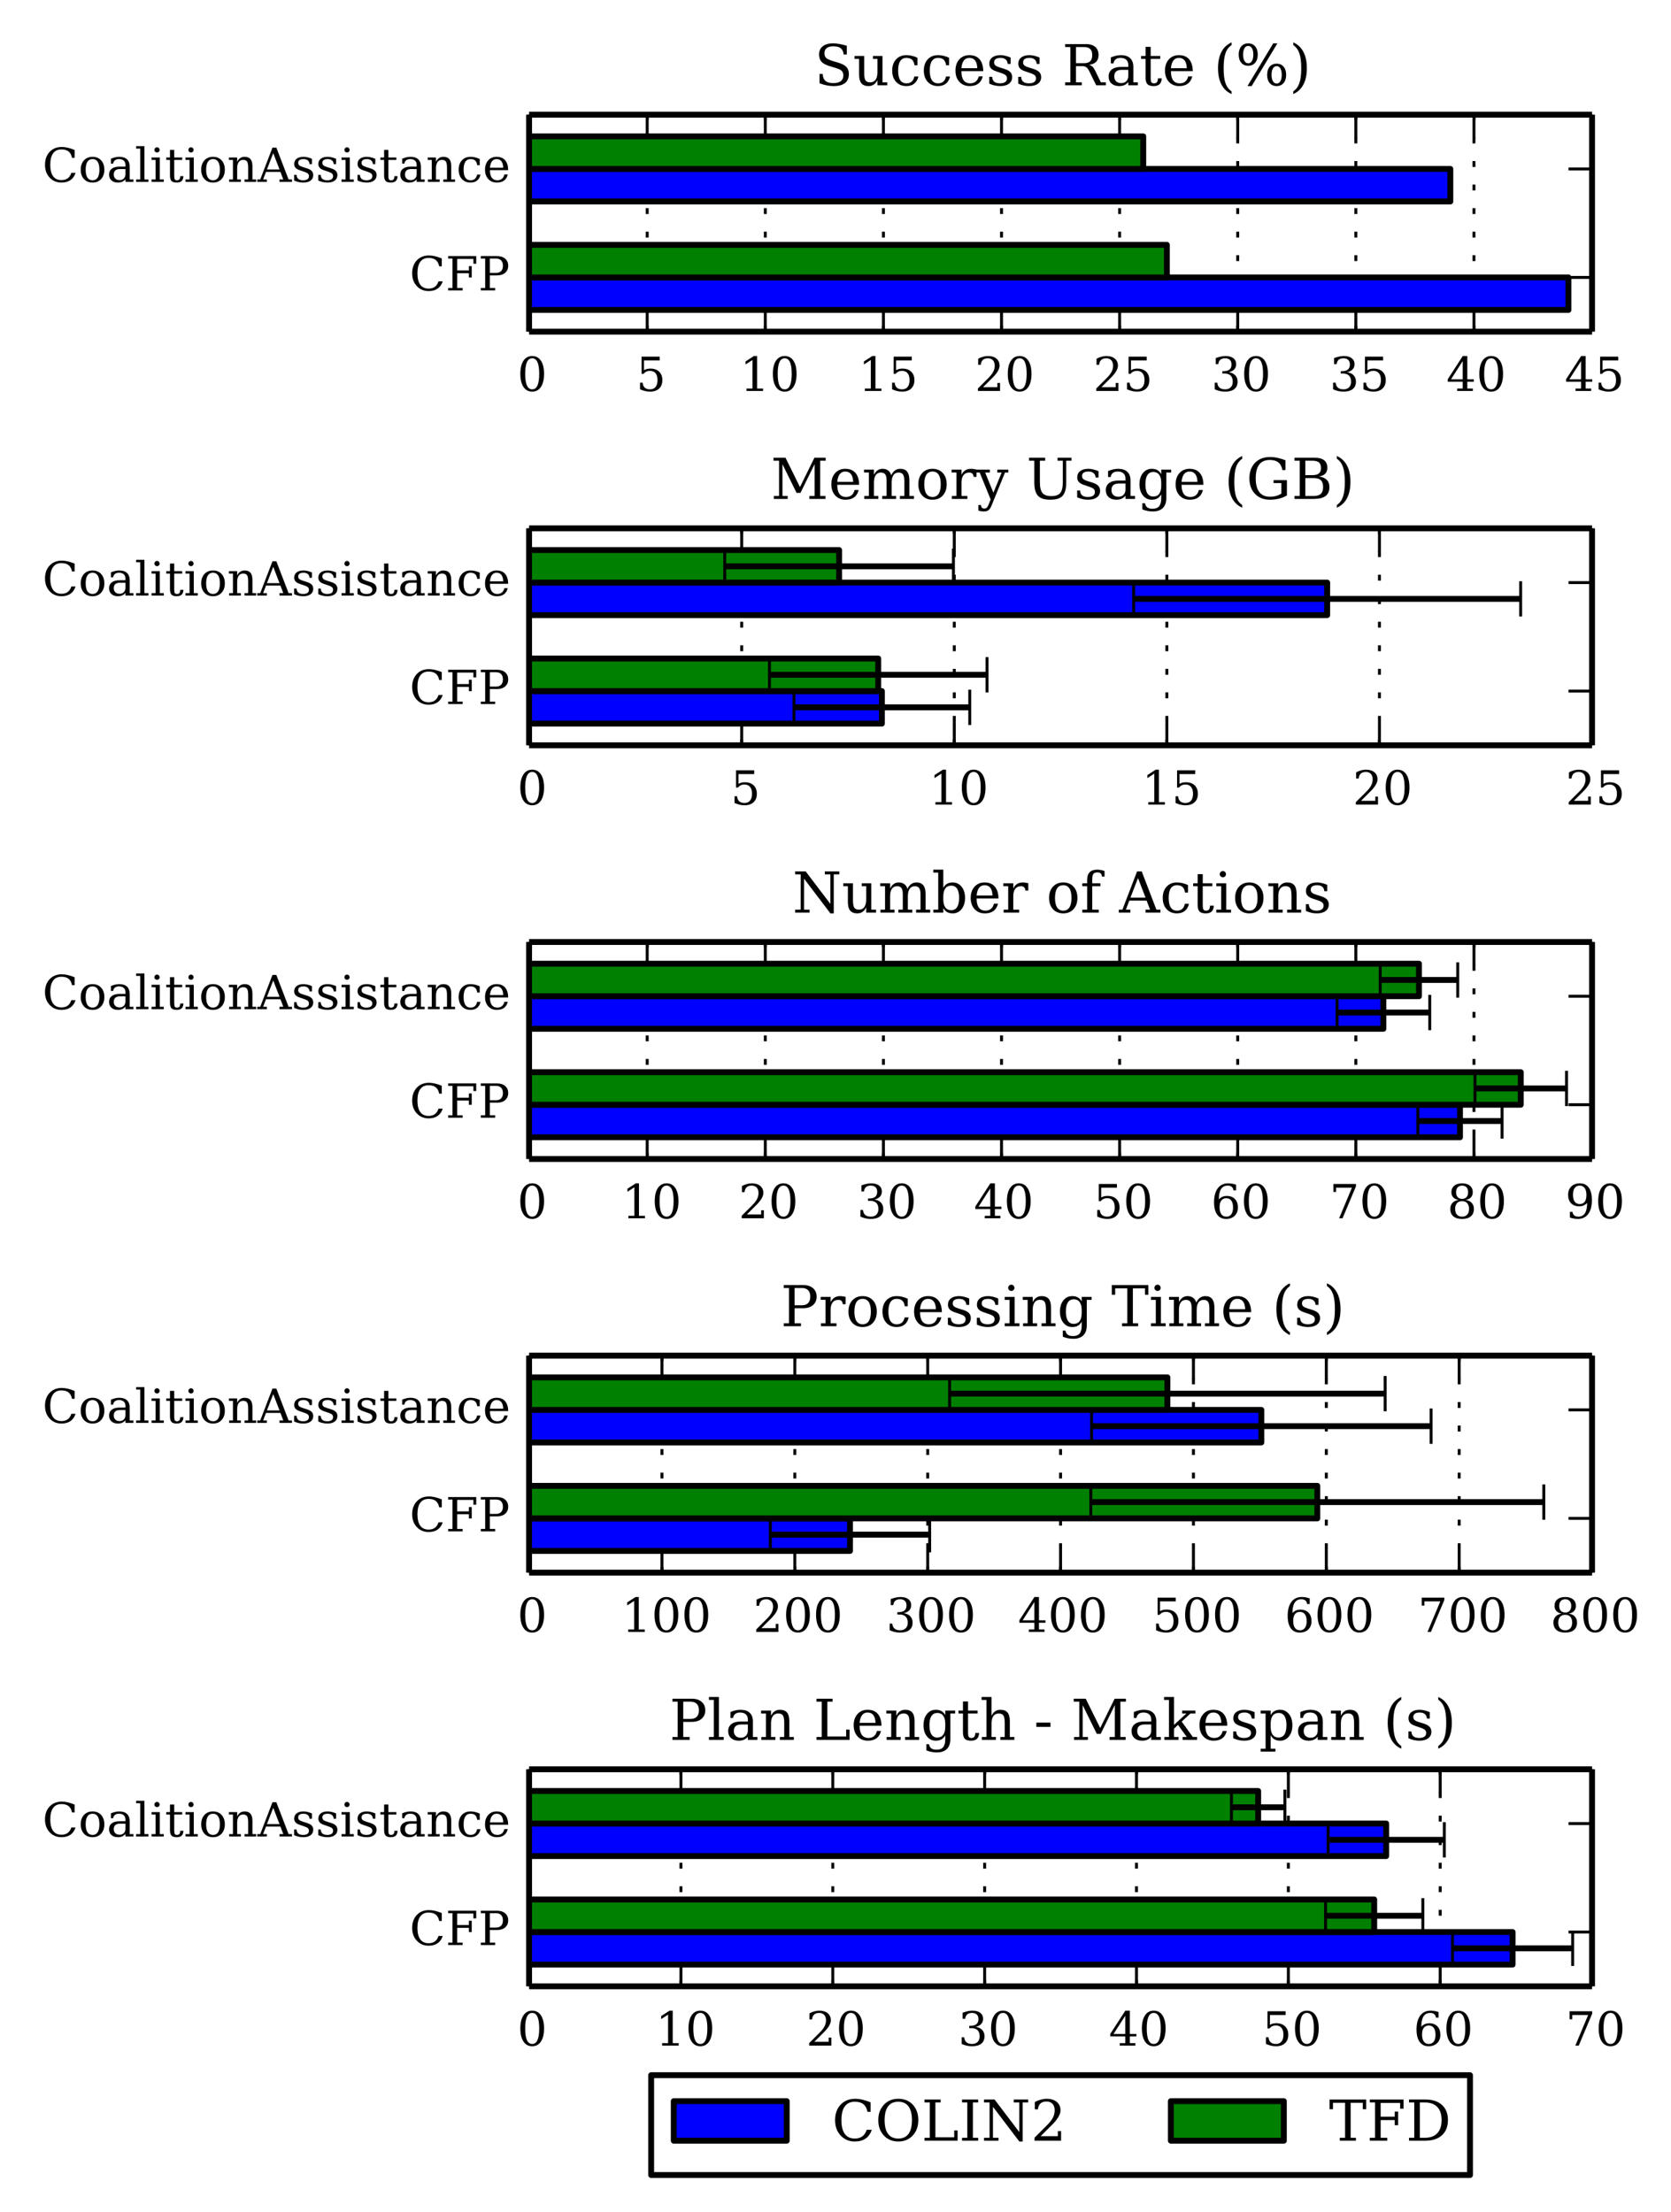 <?xml version="1.0" encoding="utf-8" standalone="no"?>
<!DOCTYPE svg PUBLIC "-//W3C//DTD SVG 1.1//EN"
  "http://www.w3.org/Graphics/SVG/1.1/DTD/svg11.dtd">
<!-- Created with matplotlib (http://matplotlib.org/) -->
<svg height="376pt" version="1.1" viewBox="0 0 284 376" width="284pt" xmlns="http://www.w3.org/2000/svg" xmlns:xlink="http://www.w3.org/1999/xlink">
 <defs>
  <style type="text/css">
*{stroke-linecap:butt;stroke-linejoin:round;}
  </style>
 </defs>
 <g id="figure_1">
  <g id="patch_1">
   <path d="
M0 376.932
L284.883 376.932
L284.883 0
L0 0
z
" style="fill:#ffffff;"/>
  </g>
  <g id="axes_1">
   <g id="patch_2">
    <path d="
M89.924 56.379
L270.581 56.379
L270.581 19.494
L89.924 19.494
z
" style="fill:#ffffff;"/>
   </g>
   <g id="matplotlib.axis_1">
    <g id="xtick_1">
     <g id="line2d_1">
      <path clip-path="url(#p935d2d4aa8)" d="
M89.924 56.379
L89.924 19.494" style="fill:none;stroke:#000000;stroke-dasharray:1,3;stroke-dashoffset:0.0;stroke-width:0.5;"/>
     </g>
     <g id="line2d_2">
      <defs>
       <path d="
M0 0
L0 -4" id="m93b0483c22" style="stroke:#000000;stroke-width:0.5;"/>
      </defs>
      <g>
       <use style="stroke:#000000;stroke-width:0.5;" x="89.924" xlink:href="#m93b0483c22" y="56.379"/>
      </g>
     </g>
     <g id="line2d_3">
      <defs>
       <path d="
M0 0
L0 4" id="m741efc42ff" style="stroke:#000000;stroke-width:0.5;"/>
      </defs>
      <g>
       <use style="stroke:#000000;stroke-width:0.5;" x="89.924" xlink:href="#m741efc42ff" y="19.494"/>
      </g>
     </g>
     <g id="text_1">
      <!-- 0 -->
      <defs>
       <path d="
M31.781 3.422
Q39.266 3.422 42.969 11.625
Q46.688 19.828 46.688 36.375
Q46.688 52.984 42.969 61.188
Q39.266 69.391 31.781 69.391
Q24.312 69.391 20.594 61.188
Q16.891 52.984 16.891 36.375
Q16.891 19.828 20.594 11.625
Q24.312 3.422 31.781 3.422
M31.781 -1.422
Q19.922 -1.422 13.25 8.531
Q6.594 18.5 6.594 36.375
Q6.594 54.297 13.25 64.25
Q19.922 74.219 31.781 74.219
Q43.703 74.219 50.344 64.25
Q56.984 54.297 56.984 36.375
Q56.984 18.5 50.344 8.531
Q43.703 -1.422 31.781 -1.422" id="DejaVuSerif-30"/>
      </defs>
      <g transform="translate(87.908 66.458)scale(0.08 -0.08)">
       <use xlink:href="#DejaVuSerif-30"/>
      </g>
     </g>
    </g>
    <g id="xtick_2">
     <g id="line2d_4">
      <path clip-path="url(#p935d2d4aa8)" d="
M109.997 56.379
L109.997 19.494" style="fill:none;stroke:#000000;stroke-dasharray:1,3;stroke-dashoffset:0.0;stroke-width:0.5;"/>
     </g>
     <g id="line2d_5">
      <g>
       <use style="stroke:#000000;stroke-width:0.5;" x="109.997" xlink:href="#m93b0483c22" y="56.379"/>
      </g>
     </g>
     <g id="line2d_6">
      <g>
       <use style="stroke:#000000;stroke-width:0.5;" x="109.997" xlink:href="#m741efc42ff" y="19.494"/>
      </g>
     </g>
     <g id="text_2">
      <!-- 5 -->
      <defs>
       <path d="
M50.297 72.906
L50.297 64.891
L16.891 64.891
L16.891 44
Q19.438 45.75 22.828 46.625
Q26.219 47.516 30.422 47.516
Q42.234 47.516 49.062 40.969
Q55.906 34.422 55.906 23.094
Q55.906 11.531 49 5.047
Q42.094 -1.422 29.594 -1.422
Q24.562 -1.422 19.281 -0.188
Q14.016 1.031 8.5 3.516
L8.5 17.672
L14.016 17.672
Q14.453 10.75 18.422 7.078
Q22.406 3.422 29.594 3.422
Q37.312 3.422 41.453 8.5
Q45.609 13.578 45.609 23.094
Q45.609 32.562 41.484 37.609
Q37.359 42.672 29.594 42.672
Q25.203 42.672 21.844 41.109
Q18.5 39.547 15.922 36.281
L11.719 36.281
L11.719 72.906
z
" id="DejaVuSerif-35"/>
      </defs>
      <g transform="translate(108.101 66.458)scale(0.08 -0.08)">
       <use xlink:href="#DejaVuSerif-35"/>
      </g>
     </g>
    </g>
    <g id="xtick_3">
     <g id="line2d_7">
      <path clip-path="url(#p935d2d4aa8)" d="
M130.07 56.379
L130.07 19.494" style="fill:none;stroke:#000000;stroke-dasharray:1,3;stroke-dashoffset:0.0;stroke-width:0.5;"/>
     </g>
     <g id="line2d_8">
      <g>
       <use style="stroke:#000000;stroke-width:0.5;" x="130.07" xlink:href="#m93b0483c22" y="56.379"/>
      </g>
     </g>
     <g id="line2d_9">
      <g>
       <use style="stroke:#000000;stroke-width:0.5;" x="130.07" xlink:href="#m741efc42ff" y="19.494"/>
      </g>
     </g>
     <g id="text_3">
      <!-- 10 -->
      <defs>
       <path d="
M14.203 0
L14.203 5.172
L26.906 5.172
L26.906 65.828
L12.203 56.297
L12.203 62.703
L29.984 74.219
L36.719 74.219
L36.719 5.172
L49.422 5.172
L49.422 0
z
" id="DejaVuSerif-31"/>
      </defs>
      <g transform="translate(125.734 66.458)scale(0.08 -0.08)">
       <use xlink:href="#DejaVuSerif-31"/>
       <use x="63.623" xlink:href="#DejaVuSerif-30"/>
      </g>
     </g>
    </g>
    <g id="xtick_4">
     <g id="line2d_10">
      <path clip-path="url(#p935d2d4aa8)" d="
M150.143 56.379
L150.143 19.494" style="fill:none;stroke:#000000;stroke-dasharray:1,3;stroke-dashoffset:0.0;stroke-width:0.5;"/>
     </g>
     <g id="line2d_11">
      <g>
       <use style="stroke:#000000;stroke-width:0.5;" x="150.143" xlink:href="#m93b0483c22" y="56.379"/>
      </g>
     </g>
     <g id="line2d_12">
      <g>
       <use style="stroke:#000000;stroke-width:0.5;" x="150.143" xlink:href="#m741efc42ff" y="19.494"/>
      </g>
     </g>
     <g id="text_4">
      <!-- 15 -->
      <g transform="translate(145.85 66.458)scale(0.08 -0.08)">
       <use xlink:href="#DejaVuSerif-31"/>
       <use x="63.623" xlink:href="#DejaVuSerif-35"/>
      </g>
     </g>
    </g>
    <g id="xtick_5">
     <g id="line2d_13">
      <path clip-path="url(#p935d2d4aa8)" d="
M170.216 56.379
L170.216 19.494" style="fill:none;stroke:#000000;stroke-dasharray:1,3;stroke-dashoffset:0.0;stroke-width:0.5;"/>
     </g>
     <g id="line2d_14">
      <g>
       <use style="stroke:#000000;stroke-width:0.5;" x="170.216" xlink:href="#m93b0483c22" y="56.379"/>
      </g>
     </g>
     <g id="line2d_15">
      <g>
       <use style="stroke:#000000;stroke-width:0.5;" x="170.216" xlink:href="#m741efc42ff" y="19.494"/>
      </g>
     </g>
     <g id="text_5">
      <!-- 20 -->
      <defs>
       <path d="
M12.797 55.516
L7.328 55.516
L7.328 68.5
Q12.547 71.297 17.844 72.75
Q23.141 74.219 28.219 74.219
Q39.594 74.219 46.188 68.703
Q52.781 63.188 52.781 53.719
Q52.781 43.016 37.844 28.125
Q36.672 27 36.078 26.422
L17.672 8.016
L48.094 8.016
L48.094 17
L53.812 17
L53.812 0
L6.781 0
L6.781 5.328
L28.906 27.391
Q36.234 34.719 39.359 40.844
Q42.484 46.969 42.484 53.719
Q42.484 61.078 38.641 65.234
Q34.812 69.391 28.078 69.391
Q21.094 69.391 17.281 65.922
Q13.484 62.453 12.797 55.516" id="DejaVuSerif-32"/>
      </defs>
      <g transform="translate(165.663 66.458)scale(0.08 -0.08)">
       <use xlink:href="#DejaVuSerif-32"/>
       <use x="63.623" xlink:href="#DejaVuSerif-30"/>
      </g>
     </g>
    </g>
    <g id="xtick_6">
     <g id="line2d_16">
      <path clip-path="url(#p935d2d4aa8)" d="
M190.289 56.379
L190.289 19.494" style="fill:none;stroke:#000000;stroke-dasharray:1,3;stroke-dashoffset:0.0;stroke-width:0.5;"/>
     </g>
     <g id="line2d_17">
      <g>
       <use style="stroke:#000000;stroke-width:0.5;" x="190.289" xlink:href="#m93b0483c22" y="56.379"/>
      </g>
     </g>
     <g id="line2d_18">
      <g>
       <use style="stroke:#000000;stroke-width:0.5;" x="190.289" xlink:href="#m741efc42ff" y="19.494"/>
      </g>
     </g>
     <g id="text_6">
      <!-- 25 -->
      <g transform="translate(185.779 66.458)scale(0.08 -0.08)">
       <use xlink:href="#DejaVuSerif-32"/>
       <use x="63.623" xlink:href="#DejaVuSerif-35"/>
      </g>
     </g>
    </g>
    <g id="xtick_7">
     <g id="line2d_19">
      <path clip-path="url(#p935d2d4aa8)" d="
M210.362 56.379
L210.362 19.494" style="fill:none;stroke:#000000;stroke-dasharray:1,3;stroke-dashoffset:0.0;stroke-width:0.5;"/>
     </g>
     <g id="line2d_20">
      <g>
       <use style="stroke:#000000;stroke-width:0.5;" x="210.362" xlink:href="#m93b0483c22" y="56.379"/>
      </g>
     </g>
     <g id="line2d_21">
      <g>
       <use style="stroke:#000000;stroke-width:0.5;" x="210.362" xlink:href="#m741efc42ff" y="19.494"/>
      </g>
     </g>
     <g id="text_7">
      <!-- 30 -->
      <defs>
       <path d="
M9.719 69.828
Q15.438 71.969 20.672 73.094
Q25.922 74.219 30.516 74.219
Q41.219 74.219 47.219 69.594
Q53.219 64.984 53.219 56.781
Q53.219 50.203 49.062 45.781
Q44.922 41.359 37.312 39.797
Q46.297 38.531 51.25 33.281
Q56.203 28.031 56.203 19.672
Q56.203 9.469 49.344 4.016
Q42.484 -1.422 29.594 -1.422
Q23.875 -1.422 18.422 -0.188
Q12.984 1.031 7.625 3.516
L7.625 17.672
L13.094 17.672
Q13.578 10.641 17.828 7.031
Q22.078 3.422 29.781 3.422
Q37.25 3.422 41.578 7.734
Q45.906 12.062 45.906 19.578
Q45.906 28.172 41.453 32.594
Q37.016 37.016 28.422 37.016
L23.781 37.016
L23.781 42
L26.219 42
Q34.766 42 39.031 45.531
Q43.312 49.078 43.312 56.203
Q43.312 62.594 39.797 65.984
Q36.281 69.391 29.688 69.391
Q23.094 69.391 19.453 66.266
Q15.828 63.141 15.188 56.984
L9.719 56.984
z
" id="DejaVuSerif-33"/>
      </defs>
      <g transform="translate(205.843 66.458)scale(0.08 -0.08)">
       <use xlink:href="#DejaVuSerif-33"/>
       <use x="63.623" xlink:href="#DejaVuSerif-30"/>
      </g>
     </g>
    </g>
    <g id="xtick_8">
     <g id="line2d_22">
      <path clip-path="url(#p935d2d4aa8)" d="
M230.435 56.379
L230.435 19.494" style="fill:none;stroke:#000000;stroke-dasharray:1,3;stroke-dashoffset:0.0;stroke-width:0.5;"/>
     </g>
     <g id="line2d_23">
      <g>
       <use style="stroke:#000000;stroke-width:0.5;" x="230.435" xlink:href="#m93b0483c22" y="56.379"/>
      </g>
     </g>
     <g id="line2d_24">
      <g>
       <use style="stroke:#000000;stroke-width:0.5;" x="230.435" xlink:href="#m741efc42ff" y="19.494"/>
      </g>
     </g>
     <g id="text_8">
      <!-- 35 -->
      <g transform="translate(225.959 66.458)scale(0.08 -0.08)">
       <use xlink:href="#DejaVuSerif-33"/>
       <use x="63.623" xlink:href="#DejaVuSerif-35"/>
      </g>
     </g>
    </g>
    <g id="xtick_9">
     <g id="line2d_25">
      <path clip-path="url(#p935d2d4aa8)" d="
M250.508 56.379
L250.508 19.494" style="fill:none;stroke:#000000;stroke-dasharray:1,3;stroke-dashoffset:0.0;stroke-width:0.5;"/>
     </g>
     <g id="line2d_26">
      <g>
       <use style="stroke:#000000;stroke-width:0.5;" x="250.508" xlink:href="#m93b0483c22" y="56.379"/>
      </g>
     </g>
     <g id="line2d_27">
      <g>
       <use style="stroke:#000000;stroke-width:0.5;" x="250.508" xlink:href="#m741efc42ff" y="19.494"/>
      </g>
     </g>
     <g id="text_9">
      <!-- 40 -->
      <defs>
       <path d="
M34.906 24.703
L34.906 63.484
L10.016 24.703
z

M56.391 0
L23.188 0
L23.188 5.172
L34.906 5.172
L34.906 19.484
L3.078 19.484
L3.078 24.812
L35.016 74.219
L44.672 74.219
L44.672 24.703
L58.594 24.703
L58.594 19.484
L44.672 19.484
L44.672 5.172
L56.391 5.172
z
" id="DejaVuSerif-34"/>
      </defs>
      <g transform="translate(245.807 66.458)scale(0.08 -0.08)">
       <use xlink:href="#DejaVuSerif-34"/>
       <use x="63.623" xlink:href="#DejaVuSerif-30"/>
      </g>
     </g>
    </g>
    <g id="xtick_10">
     <g id="line2d_28">
      <path clip-path="url(#p935d2d4aa8)" d="
M270.581 56.379
L270.581 19.494" style="fill:none;stroke:#000000;stroke-dasharray:1,3;stroke-dashoffset:0.0;stroke-width:0.5;"/>
     </g>
     <g id="line2d_29">
      <g>
       <use style="stroke:#000000;stroke-width:0.5;" x="270.581" xlink:href="#m93b0483c22" y="56.379"/>
      </g>
     </g>
     <g id="line2d_30">
      <g>
       <use style="stroke:#000000;stroke-width:0.5;" x="270.581" xlink:href="#m741efc42ff" y="19.494"/>
      </g>
     </g>
     <g id="text_10">
      <!-- 45 -->
      <g transform="translate(265.923 66.458)scale(0.08 -0.08)">
       <use xlink:href="#DejaVuSerif-34"/>
       <use x="63.623" xlink:href="#DejaVuSerif-35"/>
      </g>
     </g>
    </g>
   </g>
   <g id="matplotlib.axis_2">
    <g id="ytick_1">
     <g id="line2d_31">
      <defs>
       <path d="
M0 0
L4 0" id="m728421d6d4" style="stroke:#000000;stroke-width:0.5;"/>
      </defs>
      <g>
       <use style="stroke:#000000;stroke-width:0.5;" x="89.924" xlink:href="#m728421d6d4" y="47.158"/>
      </g>
     </g>
     <g id="line2d_32">
      <defs>
       <path d="
M0 0
L-4 0" id="mcb0005524f" style="stroke:#000000;stroke-width:0.5;"/>
      </defs>
      <g>
       <use style="stroke:#000000;stroke-width:0.5;" x="270.581" xlink:href="#mcb0005524f" y="47.158"/>
      </g>
     </g>
     <g id="text_11">
      <!-- CFP -->
      <defs>
       <path d="
M24.703 37.109
L37.594 37.109
Q44.875 37.109 48.672 41.031
Q52.484 44.969 52.484 52.391
Q52.484 59.859 48.672 63.766
Q44.875 67.672 37.594 67.672
L24.703 67.672
z

M5.516 0
L5.516 5.172
L14.797 5.172
L14.797 67.672
L5.516 67.672
L5.516 72.906
L39.984 72.906
Q50.922 72.906 57.312 67.359
Q63.719 61.812 63.719 52.391
Q63.719 43.016 57.312 37.453
Q50.922 31.891 39.984 31.891
L24.703 31.891
L24.703 5.172
L35.984 5.172
L35.984 0
z
" id="DejaVuSerif-50"/>
       <path d="
M5.516 0
L5.516 5.172
L14.797 5.172
L14.797 67.672
L5.516 67.672
L5.516 72.906
L65.188 72.906
L65.188 56.688
L59.188 56.688
L59.188 66.891
L24.703 66.891
L24.703 42.484
L49.609 42.484
L49.609 51.609
L55.609 51.609
L55.609 27.391
L49.609 27.391
L49.609 36.531
L24.703 36.531
L24.703 5.172
L36.375 5.172
L36.375 0
z
" id="DejaVuSerif-46"/>
       <path d="
M70.516 19.281
Q67.281 9.078 59.688 3.828
Q52.094 -1.422 40.484 -1.422
Q33.344 -1.422 27.234 1.016
Q21.141 3.469 16.406 8.203
Q10.938 13.672 8.266 20.625
Q5.609 27.594 5.609 36.375
Q5.609 53.375 15.422 63.797
Q25.25 74.219 41.312 74.219
Q47.266 74.219 54 72.656
Q60.75 71.094 68.5 67.922
L68.5 51.125
L62.984 51.125
Q61.188 60.297 55.734 64.641
Q50.297 69 40.484 69
Q28.812 69 22.797 60.719
Q16.797 52.438 16.797 36.375
Q16.797 20.359 22.797 12.078
Q28.812 3.812 40.484 3.812
Q48.641 3.812 53.906 7.688
Q59.188 11.578 61.531 19.281
z
" id="DejaVuSerif-43"/>
      </defs>
      <g transform="translate(69.603 49.366)scale(0.08 -0.08)">
       <use xlink:href="#DejaVuSerif-43"/>
       <use x="76.514" xlink:href="#DejaVuSerif-46"/>
       <use x="145.898" xlink:href="#DejaVuSerif-50"/>
      </g>
     </g>
    </g>
    <g id="ytick_2">
     <g id="line2d_33">
      <g>
       <use style="stroke:#000000;stroke-width:0.5;" x="89.924" xlink:href="#m728421d6d4" y="28.716"/>
      </g>
     </g>
     <g id="line2d_34">
      <g>
       <use style="stroke:#000000;stroke-width:0.5;" x="270.581" xlink:href="#mcb0005524f" y="28.716"/>
      </g>
     </g>
     <g id="text_12">
      <!-- CoalitionAssistance -->
      <defs>
       <path d="
M54.203 25
L15.484 25
L15.484 24.609
Q15.484 14.109 19.438 8.766
Q23.391 3.422 31.109 3.422
Q37.016 3.422 40.797 6.516
Q44.578 9.625 46.094 15.719
L53.328 15.719
Q51.172 7.172 45.375 2.875
Q39.594 -1.422 30.172 -1.422
Q18.797 -1.422 11.891 6.078
Q4.984 13.578 4.984 25.984
Q4.984 38.281 11.766 45.797
Q18.562 53.328 29.594 53.328
Q41.359 53.328 47.656 46.062
Q53.953 38.812 54.203 25
M43.609 30.172
Q43.312 39.266 39.766 43.875
Q36.234 48.484 29.594 48.484
Q23.391 48.484 19.828 43.844
Q16.266 39.203 15.484 30.172
z
" id="DejaVuSerif-65"/>
       <path d="
M10.797 46.688
L2.875 46.688
L2.875 51.906
L10.797 51.906
L10.797 68.016
L19.828 68.016
L19.828 51.906
L36.719 51.906
L36.719 46.688
L19.828 46.688
L19.828 13.719
Q19.828 7.125 21.094 5.266
Q22.359 3.422 25.781 3.422
Q29.297 3.422 30.906 5.484
Q32.516 7.562 32.625 12.203
L39.406 12.203
Q39.016 5.125 35.547 1.844
Q32.078 -1.422 25 -1.422
Q17.234 -1.422 14.016 2.016
Q10.797 5.469 10.797 13.719
z
" id="DejaVuSerif-74"/>
       <path d="
M39.797 16.312
L39.797 27.297
L28.219 27.297
Q21.531 27.297 18.25 24.406
Q14.984 21.531 14.984 15.578
Q14.984 10.156 18.297 6.984
Q21.625 3.812 27.297 3.812
Q32.906 3.812 36.344 7.281
Q39.797 10.75 39.797 16.312
M48.781 32.422
L48.781 5.172
L56.781 5.172
L56.781 0
L39.797 0
L39.797 5.609
Q36.812 2 32.906 0.281
Q29 -1.422 23.781 -1.422
Q15.141 -1.422 10.062 3.172
Q4.984 7.766 4.984 15.578
Q4.984 23.641 10.797 28.078
Q16.609 32.516 27.203 32.516
L39.797 32.516
L39.797 36.078
Q39.797 42 36.203 45.234
Q32.625 48.484 26.125 48.484
Q20.75 48.484 17.578 46.047
Q14.406 43.609 13.625 38.812
L8.984 38.812
L8.984 49.312
Q13.672 51.312 18.094 52.312
Q22.516 53.328 26.703 53.328
Q37.5 53.328 43.141 47.969
Q48.781 42.625 48.781 32.422" id="DejaVuSerif-61"/>
       <path d="
M5.609 2.875
L5.609 14.984
L10.797 14.984
Q10.984 9.188 14.422 6.297
Q17.875 3.422 24.609 3.422
Q30.672 3.422 33.844 5.688
Q37.016 7.953 37.016 12.312
Q37.016 15.719 34.688 17.812
Q32.375 19.922 24.906 22.312
L18.406 24.516
Q11.719 26.656 8.719 29.875
Q5.719 33.109 5.719 38.094
Q5.719 45.219 10.938 49.266
Q16.156 53.328 25.391 53.328
Q29.5 53.328 34.031 52.25
Q38.578 51.172 43.406 49.125
L43.406 37.797
L38.234 37.797
Q38.031 42.828 34.703 45.656
Q31.391 48.484 25.688 48.484
Q20.016 48.484 17.109 46.484
Q14.203 44.484 14.203 40.484
Q14.203 37.203 16.406 35.219
Q18.609 33.25 25.203 31.203
L32.328 29
Q39.703 26.703 42.938 23.266
Q46.188 19.828 46.188 14.406
Q46.188 7.031 40.547 2.797
Q34.906 -1.422 25 -1.422
Q19.969 -1.422 15.188 -0.344
Q10.406 0.734 5.609 2.875" id="DejaVuSerif-73"/>
       <path d="
M51.422 15.578
Q49.516 7.281 44.094 2.922
Q38.672 -1.422 30.078 -1.422
Q18.75 -1.422 11.859 6.078
Q4.984 13.578 4.984 25.984
Q4.984 38.422 11.859 45.875
Q18.75 53.328 30.078 53.328
Q35.016 53.328 39.891 52.172
Q44.781 51.031 49.703 48.688
L49.703 35.406
L44.484 35.406
Q43.453 42.234 40.016 45.359
Q36.578 48.484 30.172 48.484
Q22.906 48.484 19.188 42.844
Q15.484 37.203 15.484 25.984
Q15.484 14.75 19.172 9.078
Q22.859 3.422 30.172 3.422
Q35.984 3.422 39.453 6.438
Q42.922 9.469 44.188 15.578
z
" id="DejaVuSerif-63"/>
       <path d="
M9.719 68.016
Q9.719 70.266 11.344 71.922
Q12.984 73.578 15.281 73.578
Q17.531 73.578 19.156 71.922
Q20.797 70.266 20.797 68.016
Q20.797 65.719 19.188 64.109
Q17.578 62.5 15.281 62.5
Q12.984 62.5 11.344 64.109
Q9.719 65.719 9.719 68.016
M21.188 5.172
L29.688 5.172
L29.688 0
L3.609 0
L3.609 5.172
L12.203 5.172
L12.203 46.688
L3.609 46.688
L3.609 51.906
L21.188 51.906
z
" id="DejaVuSerif-69"/>
       <path d="
M4.109 0
L4.109 5.172
L12.203 5.172
L12.203 46.688
L3.609 46.688
L3.609 51.906
L21.188 51.906
L21.188 42.672
Q23.688 47.953 27.656 50.641
Q31.641 53.328 36.922 53.328
Q45.516 53.328 49.562 48.391
Q53.609 43.453 53.609 33.016
L53.609 5.172
L61.625 5.172
L61.625 0
L36.812 0
L36.812 5.172
L44.578 5.172
L44.578 30.172
Q44.578 39.703 42.234 43.234
Q39.891 46.781 33.984 46.781
Q27.734 46.781 24.453 42.203
Q21.188 37.641 21.188 28.906
L21.188 5.172
L29 5.172
L29 0
z
" id="DejaVuSerif-6e"/>
       <path d="
M30.078 3.422
Q37.312 3.422 40.984 9.125
Q44.672 14.844 44.672 25.984
Q44.672 37.109 40.984 42.797
Q37.312 48.484 30.078 48.484
Q22.859 48.484 19.172 42.797
Q15.484 37.109 15.484 25.984
Q15.484 14.844 19.188 9.125
Q22.906 3.422 30.078 3.422
M30.078 -1.422
Q18.75 -1.422 11.859 6.078
Q4.984 13.578 4.984 25.984
Q4.984 38.375 11.844 45.844
Q18.703 53.328 30.078 53.328
Q41.453 53.328 48.312 45.844
Q55.172 38.375 55.172 25.984
Q55.172 13.578 48.312 6.078
Q41.453 -1.422 30.078 -1.422" id="DejaVuSerif-6f"/>
       <path d="
M20.516 5.172
L29 5.172
L29 0
L2.875 0
L2.875 5.172
L11.531 5.172
L11.531 70.797
L2.875 70.797
L2.875 75.984
L20.516 75.984
z
" id="DejaVuSerif-6c"/>
       <path d="
M20.016 26.422
L46.781 26.422
L33.406 61.078
z

M-0.594 0
L-0.594 5.172
L5.812 5.172
L31.781 72.906
L39.984 72.906
L66.016 5.172
L73.188 5.172
L73.188 0
L46.688 0
L46.688 5.172
L54.781 5.172
L48.688 21.188
L18.016 21.188
L11.922 5.172
L19.922 5.172
L19.922 0
z
" id="DejaVuSerif-41"/>
      </defs>
      <g transform="translate(7.2 30.923)scale(0.08 -0.08)">
       <use xlink:href="#DejaVuSerif-43"/>
       <use x="76.514" xlink:href="#DejaVuSerif-6f"/>
       <use x="136.719" xlink:href="#DejaVuSerif-61"/>
       <use x="196.338" xlink:href="#DejaVuSerif-6c"/>
       <use x="228.32" xlink:href="#DejaVuSerif-69"/>
       <use x="260.303" xlink:href="#DejaVuSerif-74"/>
       <use x="300.488" xlink:href="#DejaVuSerif-69"/>
       <use x="332.471" xlink:href="#DejaVuSerif-6f"/>
       <use x="392.676" xlink:href="#DejaVuSerif-6e"/>
       <use x="457.08" xlink:href="#DejaVuSerif-41"/>
       <use x="529.297" xlink:href="#DejaVuSerif-73"/>
       <use x="580.615" xlink:href="#DejaVuSerif-73"/>
       <use x="631.934" xlink:href="#DejaVuSerif-69"/>
       <use x="663.916" xlink:href="#DejaVuSerif-73"/>
       <use x="715.234" xlink:href="#DejaVuSerif-74"/>
       <use x="755.42" xlink:href="#DejaVuSerif-61"/>
       <use x="815.039" xlink:href="#DejaVuSerif-6e"/>
       <use x="879.443" xlink:href="#DejaVuSerif-63"/>
       <use x="935.449" xlink:href="#DejaVuSerif-65"/>
      </g>
     </g>
    </g>
   </g>
   <g id="patch_3">
    <path clip-path="url(#p935d2d4aa8)" d="
M89.924 52.691
L266.567 52.691
L266.567 47.158
L89.924 47.158
z
" style="fill:#0000ff;stroke:#000000;"/>
   </g>
   <g id="patch_4">
    <path clip-path="url(#p935d2d4aa8)" d="
M89.924 34.248
L246.494 34.248
L246.494 28.716
L89.924 28.716
z
" style="fill:#0000ff;stroke:#000000;"/>
   </g>
   <g id="patch_5">
    <path clip-path="url(#p935d2d4aa8)" d="
M89.924 47.158
L198.318 47.158
L198.318 41.625
L89.924 41.625
z
" style="fill:#008000;stroke:#000000;"/>
   </g>
   <g id="patch_6">
    <path clip-path="url(#p935d2d4aa8)" d="
M89.924 28.716
L194.304 28.716
L194.304 23.183
L89.924 23.183
z
" style="fill:#008000;stroke:#000000;"/>
   </g>
   <g id="LineCollection_1">
    <defs>
     <path d="
M266.567 -327.008
L266.567 -327.008" id="C0_0_f216399d5b"/>
     <path d="
M246.494 -345.45
L246.494 -345.45" id="C0_1_49f51d3d48"/>
    </defs>
    <g clip-path="url(#p935d2d4aa8)">
     <use style="fill:none;stroke:#000000;" x="0.0" xlink:href="#C0_0_f216399d5b" y="376.932"/>
    </g>
    <g clip-path="url(#p935d2d4aa8)">
     <use style="fill:none;stroke:#000000;" x="0.0" xlink:href="#C0_1_49f51d3d48" y="376.932"/>
    </g>
   </g>
   <g id="LineCollection_2">
    <defs>
     <path d="
M198.318 -332.54
L198.318 -332.54" id="C1_0_c71042ee86"/>
     <path d="
M194.304 -350.983
L194.304 -350.983" id="C1_1_0195979136"/>
    </defs>
    <g clip-path="url(#p935d2d4aa8)">
     <use style="fill:none;stroke:#000000;" x="0.0" xlink:href="#C1_0_c71042ee86" y="376.932"/>
    </g>
    <g clip-path="url(#p935d2d4aa8)">
     <use style="fill:none;stroke:#000000;" x="0.0" xlink:href="#C1_1_0195979136" y="376.932"/>
    </g>
   </g>
   <g id="line2d_35">
    <defs>
     <path d="
M0 3
L0 -3" id="mca62528ba1" style="stroke:#000000;stroke-width:0.5;"/>
    </defs>
    <g clip-path="url(#p935d2d4aa8)">
     <use style="stroke:#000000;stroke-width:0.5;" x="266.567" xlink:href="#mca62528ba1" y="49.924"/>
     <use style="stroke:#000000;stroke-width:0.5;" x="246.494" xlink:href="#mca62528ba1" y="31.482"/>
    </g>
   </g>
   <g id="line2d_36">
    <g clip-path="url(#p935d2d4aa8)">
     <use style="stroke:#000000;stroke-width:0.5;" x="266.567" xlink:href="#mca62528ba1" y="49.924"/>
     <use style="stroke:#000000;stroke-width:0.5;" x="246.494" xlink:href="#mca62528ba1" y="31.482"/>
    </g>
   </g>
   <g id="line2d_37">
    <g clip-path="url(#p935d2d4aa8)">
     <use style="stroke:#000000;stroke-width:0.5;" x="198.318" xlink:href="#mca62528ba1" y="44.392"/>
     <use style="stroke:#000000;stroke-width:0.5;" x="194.304" xlink:href="#mca62528ba1" y="25.949"/>
    </g>
   </g>
   <g id="line2d_38">
    <g clip-path="url(#p935d2d4aa8)">
     <use style="stroke:#000000;stroke-width:0.5;" x="198.318" xlink:href="#mca62528ba1" y="44.392"/>
     <use style="stroke:#000000;stroke-width:0.5;" x="194.304" xlink:href="#mca62528ba1" y="25.949"/>
    </g>
   </g>
   <g id="patch_7">
    <path d="
M89.924 19.494
L270.581 19.494" style="fill:none;stroke:#000000;"/>
   </g>
   <g id="patch_8">
    <path d="
M270.581 56.379
L270.581 19.494" style="fill:none;stroke:#000000;"/>
   </g>
   <g id="patch_9">
    <path d="
M89.924 56.379
L270.581 56.379" style="fill:none;stroke:#000000;"/>
   </g>
   <g id="patch_10">
    <path d="
M89.924 56.379
L89.924 19.494" style="fill:none;stroke:#000000;"/>
   </g>
   <g id="text_13">
    <!-- Success Rate (%) -->
    <defs>
     <path d="
M47.906 36.188
Q51.312 35.25 53.781 33.031
Q56.25 30.812 58.203 26.812
L68.797 5.172
L77.688 5.172
L77.688 0
L60.5 0
L49.125 23.188
Q45.844 29.938 43.109 31.906
Q40.375 33.891 35.594 33.891
L24.703 33.891
L24.703 5.172
L35.016 5.172
L35.016 0
L5.516 0
L5.516 5.172
L14.797 5.172
L14.797 67.672
L5.516 67.672
L5.516 72.906
L42.484 72.906
Q53.125 72.906 58.906 67.828
Q64.703 62.75 64.703 53.422
Q64.703 45.906 60.469 41.578
Q56.25 37.25 47.906 36.188
M24.703 39.109
L39.109 39.109
Q46.484 39.109 50 42.594
Q53.516 46.094 53.516 53.422
Q53.516 60.75 50 64.203
Q46.484 67.672 39.109 67.672
L24.703 67.672
z
" id="DejaVuSerif-52"/>
     <path d="
M35.406 51.906
L52.203 51.906
L52.203 5.172
L60.688 5.172
L60.688 0
L43.219 0
L43.219 9.188
Q40.719 4 36.766 1.281
Q32.812 -1.422 27.594 -1.422
Q18.953 -1.422 14.875 3.484
Q10.797 8.406 10.797 18.891
L10.797 46.688
L2.688 46.688
L2.688 51.906
L19.828 51.906
L19.828 21.688
Q19.828 12.203 22.141 8.688
Q24.469 5.172 30.422 5.172
Q36.672 5.172 39.938 9.766
Q43.219 14.359 43.219 23.094
L43.219 46.688
L35.406 46.688
z
" id="DejaVuSerif-75"/>
     <path d="
M7.078 -15.578
L7.078 -10.797
Q14.594 -5.609 17.891 3.781
Q21.188 13.188 21.188 30.172
Q21.188 47.219 17.891 56.609
Q14.594 66.016 7.078 71.188
L7.078 75.984
Q19 70.656 25.047 59.109
Q31.109 47.562 31.109 30.172
Q31.109 12.844 25.047 1.297
Q19 -10.25 7.078 -15.578" id="DejaVuSerif-29"/>
     <path d="
M31.891 -15.578
Q20.016 -10.25 13.953 1.297
Q7.906 12.844 7.906 30.172
Q7.906 47.562 13.953 59.109
Q20.016 70.656 31.891 75.984
L31.891 71.188
Q24.359 66.016 21.094 56.609
Q17.828 47.219 17.828 30.172
Q17.828 13.188 21.094 3.781
Q24.359 -5.609 31.891 -10.797
z
" id="DejaVuSerif-28"/>
     <path d="
M9.281 3.516
L9.281 20.125
L14.891 20.062
Q15.141 11.766 19.703 7.781
Q24.266 3.812 33.594 3.812
Q42.281 3.812 46.844 7.25
Q51.422 10.688 51.422 17.281
Q51.422 22.562 48.656 25.391
Q45.906 28.219 37.016 30.906
L27.391 33.797
Q16.938 36.969 12.672 41.703
Q8.406 46.438 8.406 54.688
Q8.406 63.969 14.984 69.094
Q21.578 74.219 33.5 74.219
Q38.578 74.219 44.625 73.109
Q50.688 72.016 57.516 69.922
L57.516 54.391
L52 54.391
Q51.172 62.109 46.844 65.547
Q42.531 69 33.688 69
Q25.984 69 21.953 65.844
Q17.922 62.703 17.922 56.688
Q17.922 51.469 20.938 48.484
Q23.969 45.516 33.797 42.578
L42.828 39.891
Q52.734 36.922 56.953 32.297
Q61.188 27.688 61.188 19.922
Q61.188 9.328 54.391 3.953
Q47.609 -1.422 34.188 -1.422
Q28.172 -1.422 21.938 -0.188
Q15.719 1.031 9.281 3.516" id="DejaVuSerif-53"/>
     <path id="DejaVuSerif-20"/>
     <path d="
M22.406 69.672
Q18.109 69.672 15.688 65.625
Q13.281 61.578 13.281 54.297
Q13.281 47.125 15.75 43.016
Q18.219 38.922 22.406 38.922
Q26.562 38.922 28.969 43
Q31.391 47.078 31.391 54.297
Q31.391 61.531 28.969 65.594
Q26.562 69.672 22.406 69.672
M72.703 33.891
Q68.453 33.891 66.031 29.781
Q63.625 25.688 63.625 18.406
Q63.625 11.234 66.062 7.156
Q68.5 3.078 72.703 3.078
Q76.906 3.078 79.297 7.156
Q81.688 11.234 81.688 18.406
Q81.688 25.641 79.266 29.766
Q76.859 33.891 72.703 33.891
M72.703 38.281
Q80.422 38.281 84.953 32.906
Q89.5 27.547 89.5 18.406
Q89.5 9.281 84.938 3.922
Q80.375 -1.422 72.703 -1.422
Q64.891 -1.422 60.344 3.922
Q55.812 9.281 55.812 18.406
Q55.812 27.594 60.375 32.938
Q64.938 38.281 72.703 38.281
M66.609 74.219
L74.031 74.219
L28.422 -1.422
L21 -1.422
z

M22.312 74.219
Q30.031 74.219 34.609 68.875
Q39.203 63.531 39.203 54.391
Q39.203 45.172 34.641 39.844
Q30.078 34.516 22.312 34.516
Q14.547 34.516 10.031 39.859
Q5.516 45.219 5.516 54.391
Q5.516 63.484 10.047 68.844
Q14.594 74.219 22.312 74.219" id="DejaVuSerif-25"/>
    </defs>
    <g transform="translate(138.398 14.495)scale(0.096 -0.096)">
     <use xlink:href="#DejaVuSerif-53"/>
     <use x="68.506" xlink:href="#DejaVuSerif-75"/>
     <use x="132.91" xlink:href="#DejaVuSerif-63"/>
     <use x="188.916" xlink:href="#DejaVuSerif-63"/>
     <use x="244.922" xlink:href="#DejaVuSerif-65"/>
     <use x="304.102" xlink:href="#DejaVuSerif-73"/>
     <use x="355.42" xlink:href="#DejaVuSerif-73"/>
     <use x="406.738" xlink:href="#DejaVuSerif-20"/>
     <use x="438.525" xlink:href="#DejaVuSerif-52"/>
     <use x="516.068" xlink:href="#DejaVuSerif-61"/>
     <use x="575.688" xlink:href="#DejaVuSerif-74"/>
     <use x="615.873" xlink:href="#DejaVuSerif-65"/>
     <use x="675.053" xlink:href="#DejaVuSerif-20"/>
     <use x="706.84" xlink:href="#DejaVuSerif-28"/>
     <use x="745.854" xlink:href="#DejaVuSerif-25"/>
     <use x="840.873" xlink:href="#DejaVuSerif-29"/>
    </g>
   </g>
  </g>
  <g id="axes_2">
   <g id="patch_11">
    <path d="
M89.924 126.696
L270.581 126.696
L270.581 89.811
L89.924 89.811
z
" style="fill:#ffffff;"/>
   </g>
   <g id="matplotlib.axis_3">
    <g id="xtick_11">
     <g id="line2d_39">
      <path clip-path="url(#p221f7384e6)" d="
M89.924 126.696
L89.924 89.811" style="fill:none;stroke:#000000;stroke-dasharray:1,3;stroke-dashoffset:0.0;stroke-width:0.5;"/>
     </g>
     <g id="line2d_40">
      <g>
       <use style="stroke:#000000;stroke-width:0.5;" x="89.924" xlink:href="#m93b0483c22" y="126.696"/>
      </g>
     </g>
     <g id="line2d_41">
      <g>
       <use style="stroke:#000000;stroke-width:0.5;" x="89.924" xlink:href="#m741efc42ff" y="89.811"/>
      </g>
     </g>
     <g id="text_14">
      <!-- 0 -->
      <g transform="translate(87.908 136.775)scale(0.08 -0.08)">
       <use xlink:href="#DejaVuSerif-30"/>
      </g>
     </g>
    </g>
    <g id="xtick_12">
     <g id="line2d_42">
      <path clip-path="url(#p221f7384e6)" d="
M126.055 126.696
L126.055 89.811" style="fill:none;stroke:#000000;stroke-dasharray:1,3;stroke-dashoffset:0.0;stroke-width:0.5;"/>
     </g>
     <g id="line2d_43">
      <g>
       <use style="stroke:#000000;stroke-width:0.5;" x="126.055" xlink:href="#m93b0483c22" y="126.696"/>
      </g>
     </g>
     <g id="line2d_44">
      <g>
       <use style="stroke:#000000;stroke-width:0.5;" x="126.055" xlink:href="#m741efc42ff" y="89.811"/>
      </g>
     </g>
     <g id="text_15">
      <!-- 5 -->
      <g transform="translate(124.159 136.775)scale(0.08 -0.08)">
       <use xlink:href="#DejaVuSerif-35"/>
      </g>
     </g>
    </g>
    <g id="xtick_13">
     <g id="line2d_45">
      <path clip-path="url(#p221f7384e6)" d="
M162.187 126.696
L162.187 89.811" style="fill:none;stroke:#000000;stroke-dasharray:1,3;stroke-dashoffset:0.0;stroke-width:0.5;"/>
     </g>
     <g id="line2d_46">
      <g>
       <use style="stroke:#000000;stroke-width:0.5;" x="162.187" xlink:href="#m93b0483c22" y="126.696"/>
      </g>
     </g>
     <g id="line2d_47">
      <g>
       <use style="stroke:#000000;stroke-width:0.5;" x="162.187" xlink:href="#m741efc42ff" y="89.811"/>
      </g>
     </g>
     <g id="text_16">
      <!-- 10 -->
      <g transform="translate(157.851 136.775)scale(0.08 -0.08)">
       <use xlink:href="#DejaVuSerif-31"/>
       <use x="63.623" xlink:href="#DejaVuSerif-30"/>
      </g>
     </g>
    </g>
    <g id="xtick_14">
     <g id="line2d_48">
      <path clip-path="url(#p221f7384e6)" d="
M198.318 126.696
L198.318 89.811" style="fill:none;stroke:#000000;stroke-dasharray:1,3;stroke-dashoffset:0.0;stroke-width:0.5;"/>
     </g>
     <g id="line2d_49">
      <g>
       <use style="stroke:#000000;stroke-width:0.5;" x="198.318" xlink:href="#m93b0483c22" y="126.696"/>
      </g>
     </g>
     <g id="line2d_50">
      <g>
       <use style="stroke:#000000;stroke-width:0.5;" x="198.318" xlink:href="#m741efc42ff" y="89.811"/>
      </g>
     </g>
     <g id="text_17">
      <!-- 15 -->
      <g transform="translate(194.025 136.775)scale(0.08 -0.08)">
       <use xlink:href="#DejaVuSerif-31"/>
       <use x="63.623" xlink:href="#DejaVuSerif-35"/>
      </g>
     </g>
    </g>
    <g id="xtick_15">
     <g id="line2d_51">
      <path clip-path="url(#p221f7384e6)" d="
M234.45 126.696
L234.45 89.811" style="fill:none;stroke:#000000;stroke-dasharray:1,3;stroke-dashoffset:0.0;stroke-width:0.5;"/>
     </g>
     <g id="line2d_52">
      <g>
       <use style="stroke:#000000;stroke-width:0.5;" x="234.45" xlink:href="#m93b0483c22" y="126.696"/>
      </g>
     </g>
     <g id="line2d_53">
      <g>
       <use style="stroke:#000000;stroke-width:0.5;" x="234.45" xlink:href="#m741efc42ff" y="89.811"/>
      </g>
     </g>
     <g id="text_18">
      <!-- 20 -->
      <g transform="translate(229.897 136.775)scale(0.08 -0.08)">
       <use xlink:href="#DejaVuSerif-32"/>
       <use x="63.623" xlink:href="#DejaVuSerif-30"/>
      </g>
     </g>
    </g>
    <g id="xtick_16">
     <g id="line2d_54">
      <path clip-path="url(#p221f7384e6)" d="
M270.581 126.696
L270.581 89.811" style="fill:none;stroke:#000000;stroke-dasharray:1,3;stroke-dashoffset:0.0;stroke-width:0.5;"/>
     </g>
     <g id="line2d_55">
      <g>
       <use style="stroke:#000000;stroke-width:0.5;" x="270.581" xlink:href="#m93b0483c22" y="126.696"/>
      </g>
     </g>
     <g id="line2d_56">
      <g>
       <use style="stroke:#000000;stroke-width:0.5;" x="270.581" xlink:href="#m741efc42ff" y="89.811"/>
      </g>
     </g>
     <g id="text_19">
      <!-- 25 -->
      <g transform="translate(266.071 136.775)scale(0.08 -0.08)">
       <use xlink:href="#DejaVuSerif-32"/>
       <use x="63.623" xlink:href="#DejaVuSerif-35"/>
      </g>
     </g>
    </g>
   </g>
   <g id="matplotlib.axis_4">
    <g id="ytick_3">
     <g id="line2d_57">
      <g>
       <use style="stroke:#000000;stroke-width:0.5;" x="89.924" xlink:href="#m728421d6d4" y="117.475"/>
      </g>
     </g>
     <g id="line2d_58">
      <g>
       <use style="stroke:#000000;stroke-width:0.5;" x="270.581" xlink:href="#mcb0005524f" y="117.475"/>
      </g>
     </g>
     <g id="text_20">
      <!-- CFP -->
      <g transform="translate(69.603 119.683)scale(0.08 -0.08)">
       <use xlink:href="#DejaVuSerif-43"/>
       <use x="76.514" xlink:href="#DejaVuSerif-46"/>
       <use x="145.898" xlink:href="#DejaVuSerif-50"/>
      </g>
     </g>
    </g>
    <g id="ytick_4">
     <g id="line2d_59">
      <g>
       <use style="stroke:#000000;stroke-width:0.5;" x="89.924" xlink:href="#m728421d6d4" y="99.033"/>
      </g>
     </g>
     <g id="line2d_60">
      <g>
       <use style="stroke:#000000;stroke-width:0.5;" x="270.581" xlink:href="#mcb0005524f" y="99.033"/>
      </g>
     </g>
     <g id="text_21">
      <!-- CoalitionAssistance -->
      <g transform="translate(7.2 101.24)scale(0.08 -0.08)">
       <use xlink:href="#DejaVuSerif-43"/>
       <use x="76.514" xlink:href="#DejaVuSerif-6f"/>
       <use x="136.719" xlink:href="#DejaVuSerif-61"/>
       <use x="196.338" xlink:href="#DejaVuSerif-6c"/>
       <use x="228.32" xlink:href="#DejaVuSerif-69"/>
       <use x="260.303" xlink:href="#DejaVuSerif-74"/>
       <use x="300.488" xlink:href="#DejaVuSerif-69"/>
       <use x="332.471" xlink:href="#DejaVuSerif-6f"/>
       <use x="392.676" xlink:href="#DejaVuSerif-6e"/>
       <use x="457.08" xlink:href="#DejaVuSerif-41"/>
       <use x="529.297" xlink:href="#DejaVuSerif-73"/>
       <use x="580.615" xlink:href="#DejaVuSerif-73"/>
       <use x="631.934" xlink:href="#DejaVuSerif-69"/>
       <use x="663.916" xlink:href="#DejaVuSerif-73"/>
       <use x="715.234" xlink:href="#DejaVuSerif-74"/>
       <use x="755.42" xlink:href="#DejaVuSerif-61"/>
       <use x="815.039" xlink:href="#DejaVuSerif-6e"/>
       <use x="879.443" xlink:href="#DejaVuSerif-63"/>
       <use x="935.449" xlink:href="#DejaVuSerif-65"/>
      </g>
     </g>
    </g>
   </g>
   <g id="patch_12">
    <path clip-path="url(#p221f7384e6)" d="
M89.924 123.008
L149.881 123.008
L149.881 117.475
L89.924 117.475
z
" style="fill:#0000ff;stroke:#000000;"/>
   </g>
   <g id="patch_13">
    <path clip-path="url(#p221f7384e6)" d="
M89.924 104.565
L225.563 104.565
L225.563 99.033
L89.924 99.033
z
" style="fill:#0000ff;stroke:#000000;"/>
   </g>
   <g id="patch_14">
    <path clip-path="url(#p221f7384e6)" d="
M89.924 117.475
L149.262 117.475
L149.262 111.942
L89.924 111.942
z
" style="fill:#008000;stroke:#000000;"/>
   </g>
   <g id="patch_15">
    <path clip-path="url(#p221f7384e6)" d="
M89.924 99.033
L142.609 99.033
L142.609 93.5
L89.924 93.5
z
" style="fill:#008000;stroke:#000000;"/>
   </g>
   <g id="LineCollection_3">
    <defs>
     <path d="
M134.943 -256.691
L164.82 -256.691" id="C2_0_95ca227bd2"/>
     <path d="
M192.678 -275.133
L258.447 -275.133" id="C2_1_5bfe16b17e"/>
    </defs>
    <g clip-path="url(#p221f7384e6)">
     <use style="fill:none;stroke:#000000;" x="0.0" xlink:href="#C2_0_95ca227bd2" y="376.932"/>
    </g>
    <g clip-path="url(#p221f7384e6)">
     <use style="fill:none;stroke:#000000;" x="0.0" xlink:href="#C2_1_5bfe16b17e" y="376.932"/>
    </g>
   </g>
   <g id="LineCollection_4">
    <defs>
     <path d="
M130.772 -262.223
L167.752 -262.223" id="C3_0_9e1c747985"/>
     <path d="
M123.175 -280.666
L162.043 -280.666" id="C3_1_a6241182c4"/>
    </defs>
    <g clip-path="url(#p221f7384e6)">
     <use style="fill:none;stroke:#000000;" x="0.0" xlink:href="#C3_0_9e1c747985" y="376.932"/>
    </g>
    <g clip-path="url(#p221f7384e6)">
     <use style="fill:none;stroke:#000000;" x="0.0" xlink:href="#C3_1_a6241182c4" y="376.932"/>
    </g>
   </g>
   <g id="line2d_61">
    <g clip-path="url(#p221f7384e6)">
     <use style="stroke:#000000;stroke-width:0.5;" x="134.943" xlink:href="#mca62528ba1" y="120.241"/>
     <use style="stroke:#000000;stroke-width:0.5;" x="192.678" xlink:href="#mca62528ba1" y="101.799"/>
    </g>
   </g>
   <g id="line2d_62">
    <g clip-path="url(#p221f7384e6)">
     <use style="stroke:#000000;stroke-width:0.5;" x="164.82" xlink:href="#mca62528ba1" y="120.241"/>
     <use style="stroke:#000000;stroke-width:0.5;" x="258.447" xlink:href="#mca62528ba1" y="101.799"/>
    </g>
   </g>
   <g id="line2d_63">
    <g clip-path="url(#p221f7384e6)">
     <use style="stroke:#000000;stroke-width:0.5;" x="130.772" xlink:href="#mca62528ba1" y="114.709"/>
     <use style="stroke:#000000;stroke-width:0.5;" x="123.175" xlink:href="#mca62528ba1" y="96.266"/>
    </g>
   </g>
   <g id="line2d_64">
    <g clip-path="url(#p221f7384e6)">
     <use style="stroke:#000000;stroke-width:0.5;" x="167.752" xlink:href="#mca62528ba1" y="114.709"/>
     <use style="stroke:#000000;stroke-width:0.5;" x="162.043" xlink:href="#mca62528ba1" y="96.266"/>
    </g>
   </g>
   <g id="patch_16">
    <path d="
M89.924 89.811
L270.581 89.811" style="fill:none;stroke:#000000;"/>
   </g>
   <g id="patch_17">
    <path d="
M270.581 126.696
L270.581 89.811" style="fill:none;stroke:#000000;"/>
   </g>
   <g id="patch_18">
    <path d="
M89.924 126.696
L270.581 126.696" style="fill:none;stroke:#000000;"/>
   </g>
   <g id="patch_19">
    <path d="
M89.924 126.696
L89.924 89.811" style="fill:none;stroke:#000000;"/>
   </g>
   <g id="text_22">
    <!-- Memory Usage (GB) -->
    <defs>
     <path d="
M52.484 46.688
L52.484 1.125
Q52.484 -10.062 46.328 -16.141
Q40.188 -22.219 28.812 -22.219
Q23.688 -22.219 19 -21.281
Q14.312 -20.359 10.016 -18.5
L10.016 -7.625
L14.703 -7.625
Q15.578 -12.703 18.844 -15.047
Q22.125 -17.391 28.219 -17.391
Q36.141 -17.391 39.812 -12.922
Q43.5 -8.453 43.5 1.125
L43.5 8.109
Q40.875 3.219 36.797 0.891
Q32.719 -1.422 26.703 -1.422
Q17.141 -1.422 11.062 6.172
Q4.984 13.766 4.984 25.984
Q4.984 38.188 11.031 45.75
Q17.094 53.328 26.703 53.328
Q32.719 53.328 36.797 51
Q40.875 48.688 43.5 43.797
L43.5 51.906
L61.078 51.906
L61.078 46.688
z

M43.5 28.516
Q43.5 37.844 39.906 42.766
Q36.328 47.703 29.5 47.703
Q22.562 47.703 19.016 42.234
Q15.484 36.766 15.484 25.984
Q15.484 15.234 19.016 9.719
Q22.562 4.203 29.5 4.203
Q36.328 4.203 39.906 9.109
Q43.5 14.016 43.5 23.391
z
" id="DejaVuSerif-67"/>
     <path d="
M47.797 52
L47.797 39.016
L42.625 39.016
Q42.391 42.875 40.484 44.781
Q38.578 46.688 34.906 46.688
Q28.266 46.688 24.719 42.094
Q21.188 37.5 21.188 28.906
L21.188 5.172
L31.594 5.172
L31.594 0
L4.109 0
L4.109 5.172
L12.203 5.172
L12.203 46.781
L3.609 46.781
L3.609 51.906
L21.188 51.906
L21.188 42.672
Q23.828 48.094 27.969 50.703
Q32.125 53.328 38.094 53.328
Q40.281 53.328 42.703 52.984
Q45.125 52.641 47.797 52" id="DejaVuSerif-72"/>
     <path d="
M14.016 67.672
L4.688 67.672
L4.688 72.906
L33.203 72.906
L33.203 67.672
L23.875 67.672
L23.875 29.984
Q23.875 16.016 28.438 10.5
Q33.016 4.984 44.188 4.984
Q55.375 4.984 59.938 10.5
Q64.5 16.016 64.5 29.984
L64.5 67.672
L55.172 67.672
L55.172 72.906
L79.781 72.906
L79.781 67.672
L70.516 67.672
L70.516 29
Q70.516 12.359 64.109 5.469
Q57.719 -1.422 42.391 -1.422
Q27.047 -1.422 20.531 5.516
Q14.016 12.453 14.016 29
z
" id="DejaVuSerif-55"/>
     <path d="
M5.516 0
L5.516 5.172
L14.797 5.172
L14.797 67.672
L4.984 67.672
L4.984 72.906
L26.219 72.906
L51.812 21
L77.391 72.906
L97.312 72.906
L97.312 67.672
L87.594 67.672
L87.594 5.172
L96.922 5.172
L96.922 0
L68.406 0
L68.406 5.172
L77.688 5.172
L77.688 61.531
L52.688 10.688
L45.797 10.688
L20.797 61.531
L20.797 5.172
L30.078 5.172
L30.078 0
z
" id="DejaVuSerif-4d"/>
     <path d="
M21.578 -9.516
L25 -0.875
L5.609 46.688
L-0.297 46.688
L-0.297 51.906
L23.578 51.906
L23.578 46.688
L15.281 46.688
L29.891 10.984
L44.484 46.688
L36.719 46.688
L36.719 51.906
L56.203 51.906
L56.203 46.688
L50.391 46.688
L26.609 -11.719
Q24.172 -17.781 21.188 -20
Q18.219 -22.219 12.797 -22.219
Q10.5 -22.219 8.078 -21.828
Q5.672 -21.438 3.219 -20.703
L3.219 -10.797
L7.812 -10.797
Q8.109 -14.109 9.5 -15.547
Q10.891 -17 13.812 -17
Q16.5 -17 18.141 -15.5
Q19.781 -14.016 21.578 -9.516" id="DejaVuSerif-79"/>
     <path d="
M51.812 41.797
Q54.391 47.516 58.422 50.422
Q62.453 53.328 67.828 53.328
Q75.984 53.328 79.984 48.266
Q83.984 43.219 83.984 33.016
L83.984 5.172
L92.094 5.172
L92.094 0
L67.188 0
L67.188 5.172
L75 5.172
L75 31.984
Q75 39.938 72.656 43.312
Q70.312 46.688 64.891 46.688
Q58.891 46.688 55.734 42.141
Q52.594 37.594 52.594 28.906
L52.594 5.172
L60.406 5.172
L60.406 0
L35.797 0
L35.797 5.172
L43.609 5.172
L43.609 32.328
Q43.609 40.094 41.266 43.391
Q38.922 46.688 33.5 46.688
Q27.484 46.688 24.328 42.141
Q21.188 37.594 21.188 28.906
L21.188 5.172
L29 5.172
L29 0
L4.109 0
L4.109 5.172
L12.203 5.172
L12.203 46.781
L3.609 46.781
L3.609 51.906
L21.188 51.906
L21.188 42.672
Q23.688 47.859 27.531 50.594
Q31.391 53.328 36.281 53.328
Q42.328 53.328 46.375 50.312
Q50.438 47.312 51.812 41.797" id="DejaVuSerif-6d"/>
     <path d="
M64.016 51.125
Q62.312 60.25 56.891 64.625
Q51.469 69 41.797 69
Q29.203 69 23 60.891
Q16.797 52.781 16.797 36.375
Q16.797 20.312 23.188 12.062
Q29.594 3.812 42 3.812
Q47.516 3.812 52.531 5.172
Q57.562 6.547 62.109 9.281
L62.109 28.078
L48.391 28.078
L48.391 33.297
L72.016 33.297
L72.016 6.109
Q65.531 2.344 58.031 0.453
Q50.531 -1.422 42 -1.422
Q25.484 -1.422 15.547 8.906
Q5.609 19.234 5.609 36.375
Q5.609 53.656 15.562 63.938
Q25.531 74.219 42.391 74.219
Q48.641 74.219 55.297 72.781
Q61.969 71.344 69.484 68.406
L69.484 51.125
z
" id="DejaVuSerif-47"/>
     <path d="
M24.703 5.172
L39.312 5.172
Q48.094 5.172 52.141 8.984
Q56.203 12.797 56.203 21.094
Q56.203 29.344 52.172 33.125
Q48.141 36.922 39.312 36.922
L24.703 36.922
z

M24.703 42.094
L37.109 42.094
Q45.125 42.094 48.797 45.172
Q52.484 48.25 52.484 54.891
Q52.484 61.578 48.797 64.625
Q45.125 67.672 37.109 67.672
L24.703 67.672
z

M5.516 0
L5.516 5.172
L14.797 5.172
L14.797 67.672
L5.516 67.672
L5.516 72.906
L41.5 72.906
Q52.547 72.906 58.125 68.391
Q63.719 63.875 63.719 54.891
Q63.719 48.391 59.828 44.531
Q55.953 40.672 48.484 39.797
Q57.766 38.625 62.578 33.859
Q67.391 29.109 67.391 21.094
Q67.391 10.25 60.547 5.125
Q53.719 0 39.203 0
z
" id="DejaVuSerif-42"/>
    </defs>
    <g transform="translate(130.986 84.811)scale(0.096 -0.096)">
     <use xlink:href="#DejaVuSerif-4d"/>
     <use x="102.393" xlink:href="#DejaVuSerif-65"/>
     <use x="161.572" xlink:href="#DejaVuSerif-6d"/>
     <use x="256.396" xlink:href="#DejaVuSerif-6f"/>
     <use x="316.602" xlink:href="#DejaVuSerif-72"/>
     <use x="364.404" xlink:href="#DejaVuSerif-79"/>
     <use x="420.898" xlink:href="#DejaVuSerif-20"/>
     <use x="452.686" xlink:href="#DejaVuSerif-55"/>
     <use x="536.963" xlink:href="#DejaVuSerif-73"/>
     <use x="588.281" xlink:href="#DejaVuSerif-61"/>
     <use x="647.9" xlink:href="#DejaVuSerif-67"/>
     <use x="711.914" xlink:href="#DejaVuSerif-65"/>
     <use x="771.094" xlink:href="#DejaVuSerif-20"/>
     <use x="802.881" xlink:href="#DejaVuSerif-28"/>
     <use x="841.895" xlink:href="#DejaVuSerif-47"/>
     <use x="921.777" xlink:href="#DejaVuSerif-42"/>
     <use x="995.264" xlink:href="#DejaVuSerif-29"/>
    </g>
   </g>
  </g>
  <g id="axes_3">
   <g id="patch_20">
    <path d="
M89.924 197.013
L270.581 197.013
L270.581 160.128
L89.924 160.128
z
" style="fill:#ffffff;"/>
   </g>
   <g id="matplotlib.axis_5">
    <g id="xtick_17">
     <g id="line2d_65">
      <path clip-path="url(#pb9f9533015)" d="
M89.924 197.013
L89.924 160.128" style="fill:none;stroke:#000000;stroke-dasharray:1,3;stroke-dashoffset:0.0;stroke-width:0.5;"/>
     </g>
     <g id="line2d_66">
      <g>
       <use style="stroke:#000000;stroke-width:0.5;" x="89.924" xlink:href="#m93b0483c22" y="197.013"/>
      </g>
     </g>
     <g id="line2d_67">
      <g>
       <use style="stroke:#000000;stroke-width:0.5;" x="89.924" xlink:href="#m741efc42ff" y="160.129"/>
      </g>
     </g>
     <g id="text_23">
      <!-- 0 -->
      <g transform="translate(87.908 207.092)scale(0.08 -0.08)">
       <use xlink:href="#DejaVuSerif-30"/>
      </g>
     </g>
    </g>
    <g id="xtick_18">
     <g id="line2d_68">
      <path clip-path="url(#pb9f9533015)" d="
M109.997 197.013
L109.997 160.128" style="fill:none;stroke:#000000;stroke-dasharray:1,3;stroke-dashoffset:0.0;stroke-width:0.5;"/>
     </g>
     <g id="line2d_69">
      <g>
       <use style="stroke:#000000;stroke-width:0.5;" x="109.997" xlink:href="#m93b0483c22" y="197.013"/>
      </g>
     </g>
     <g id="line2d_70">
      <g>
       <use style="stroke:#000000;stroke-width:0.5;" x="109.997" xlink:href="#m741efc42ff" y="160.129"/>
      </g>
     </g>
     <g id="text_24">
      <!-- 10 -->
      <g transform="translate(105.661 207.092)scale(0.08 -0.08)">
       <use xlink:href="#DejaVuSerif-31"/>
       <use x="63.623" xlink:href="#DejaVuSerif-30"/>
      </g>
     </g>
    </g>
    <g id="xtick_19">
     <g id="line2d_71">
      <path clip-path="url(#pb9f9533015)" d="
M130.07 197.013
L130.07 160.128" style="fill:none;stroke:#000000;stroke-dasharray:1,3;stroke-dashoffset:0.0;stroke-width:0.5;"/>
     </g>
     <g id="line2d_72">
      <g>
       <use style="stroke:#000000;stroke-width:0.5;" x="130.07" xlink:href="#m93b0483c22" y="197.013"/>
      </g>
     </g>
     <g id="line2d_73">
      <g>
       <use style="stroke:#000000;stroke-width:0.5;" x="130.07" xlink:href="#m741efc42ff" y="160.129"/>
      </g>
     </g>
     <g id="text_25">
      <!-- 20 -->
      <g transform="translate(125.517 207.092)scale(0.08 -0.08)">
       <use xlink:href="#DejaVuSerif-32"/>
       <use x="63.623" xlink:href="#DejaVuSerif-30"/>
      </g>
     </g>
    </g>
    <g id="xtick_20">
     <g id="line2d_74">
      <path clip-path="url(#pb9f9533015)" d="
M150.143 197.013
L150.143 160.128" style="fill:none;stroke:#000000;stroke-dasharray:1,3;stroke-dashoffset:0.0;stroke-width:0.5;"/>
     </g>
     <g id="line2d_75">
      <g>
       <use style="stroke:#000000;stroke-width:0.5;" x="150.143" xlink:href="#m93b0483c22" y="197.013"/>
      </g>
     </g>
     <g id="line2d_76">
      <g>
       <use style="stroke:#000000;stroke-width:0.5;" x="150.143" xlink:href="#m741efc42ff" y="160.129"/>
      </g>
     </g>
     <g id="text_26">
      <!-- 30 -->
      <g transform="translate(145.624 207.092)scale(0.08 -0.08)">
       <use xlink:href="#DejaVuSerif-33"/>
       <use x="63.623" xlink:href="#DejaVuSerif-30"/>
      </g>
     </g>
    </g>
    <g id="xtick_21">
     <g id="line2d_77">
      <path clip-path="url(#pb9f9533015)" d="
M170.216 197.013
L170.216 160.128" style="fill:none;stroke:#000000;stroke-dasharray:1,3;stroke-dashoffset:0.0;stroke-width:0.5;"/>
     </g>
     <g id="line2d_78">
      <g>
       <use style="stroke:#000000;stroke-width:0.5;" x="170.216" xlink:href="#m93b0483c22" y="197.013"/>
      </g>
     </g>
     <g id="line2d_79">
      <g>
       <use style="stroke:#000000;stroke-width:0.5;" x="170.216" xlink:href="#m741efc42ff" y="160.129"/>
      </g>
     </g>
     <g id="text_27">
      <!-- 40 -->
      <g transform="translate(165.515 207.092)scale(0.08 -0.08)">
       <use xlink:href="#DejaVuSerif-34"/>
       <use x="63.623" xlink:href="#DejaVuSerif-30"/>
      </g>
     </g>
    </g>
    <g id="xtick_22">
     <g id="line2d_80">
      <path clip-path="url(#pb9f9533015)" d="
M190.289 197.013
L190.289 160.128" style="fill:none;stroke:#000000;stroke-dasharray:1,3;stroke-dashoffset:0.0;stroke-width:0.5;"/>
     </g>
     <g id="line2d_81">
      <g>
       <use style="stroke:#000000;stroke-width:0.5;" x="190.289" xlink:href="#m93b0483c22" y="197.013"/>
      </g>
     </g>
     <g id="line2d_82">
      <g>
       <use style="stroke:#000000;stroke-width:0.5;" x="190.289" xlink:href="#m741efc42ff" y="160.129"/>
      </g>
     </g>
     <g id="text_28">
      <!-- 50 -->
      <g transform="translate(185.805 207.092)scale(0.08 -0.08)">
       <use xlink:href="#DejaVuSerif-35"/>
       <use x="63.623" xlink:href="#DejaVuSerif-30"/>
      </g>
     </g>
    </g>
    <g id="xtick_23">
     <g id="line2d_83">
      <path clip-path="url(#pb9f9533015)" d="
M210.362 197.013
L210.362 160.128" style="fill:none;stroke:#000000;stroke-dasharray:1,3;stroke-dashoffset:0.0;stroke-width:0.5;"/>
     </g>
     <g id="line2d_84">
      <g>
       <use style="stroke:#000000;stroke-width:0.5;" x="210.362" xlink:href="#m93b0483c22" y="197.013"/>
      </g>
     </g>
     <g id="line2d_85">
      <g>
       <use style="stroke:#000000;stroke-width:0.5;" x="210.362" xlink:href="#m741efc42ff" y="160.129"/>
      </g>
     </g>
     <g id="text_29">
      <!-- 60 -->
      <defs>
       <path d="
M32.719 3.422
Q39.594 3.422 43.297 8.469
Q47.016 13.531 47.016 23
Q47.016 32.469 43.297 37.516
Q39.594 42.578 32.719 42.578
Q25.734 42.578 22.062 37.688
Q18.406 32.812 18.406 23.578
Q18.406 13.875 22.109 8.641
Q25.828 3.422 32.719 3.422
M16.797 40.141
Q20.125 43.797 24.312 45.594
Q28.516 47.406 33.797 47.406
Q44.672 47.406 51 40.859
Q57.328 34.328 57.328 23
Q57.328 11.922 50.516 5.25
Q43.703 -1.422 32.328 -1.422
Q19.969 -1.422 13.328 7.781
Q6.688 17 6.688 34.078
Q6.688 53.219 14.547 63.719
Q22.406 74.219 36.719 74.219
Q40.578 74.219 44.828 73.484
Q49.078 72.75 53.516 71.297
L53.516 59.281
L48 59.281
Q47.406 64.203 44.234 66.797
Q41.062 69.391 35.688 69.391
Q26.219 69.391 21.578 62.203
Q16.938 55.031 16.797 40.141" id="DejaVuSerif-36"/>
      </defs>
      <g transform="translate(205.805 207.092)scale(0.08 -0.08)">
       <use xlink:href="#DejaVuSerif-36"/>
       <use x="63.623" xlink:href="#DejaVuSerif-30"/>
      </g>
     </g>
    </g>
    <g id="xtick_24">
     <g id="line2d_86">
      <path clip-path="url(#pb9f9533015)" d="
M230.435 197.013
L230.435 160.128" style="fill:none;stroke:#000000;stroke-dasharray:1,3;stroke-dashoffset:0.0;stroke-width:0.5;"/>
     </g>
     <g id="line2d_87">
      <g>
       <use style="stroke:#000000;stroke-width:0.5;" x="230.435" xlink:href="#m93b0483c22" y="197.013"/>
      </g>
     </g>
     <g id="line2d_88">
      <g>
       <use style="stroke:#000000;stroke-width:0.5;" x="230.435" xlink:href="#m741efc42ff" y="160.129"/>
      </g>
     </g>
     <g id="text_30">
      <!-- 70 -->
      <defs>
       <path d="
M56.391 67.922
L27.875 0
L20.609 0
L47.797 64.891
L14.109 64.891
L14.109 55.906
L8.406 55.906
L8.406 72.906
L56.391 72.906
z
" id="DejaVuSerif-37"/>
      </defs>
      <g transform="translate(225.947 207.092)scale(0.08 -0.08)">
       <use xlink:href="#DejaVuSerif-37"/>
       <use x="63.623" xlink:href="#DejaVuSerif-30"/>
      </g>
     </g>
    </g>
    <g id="xtick_25">
     <g id="line2d_89">
      <path clip-path="url(#pb9f9533015)" d="
M250.508 197.013
L250.508 160.128" style="fill:none;stroke:#000000;stroke-dasharray:1,3;stroke-dashoffset:0.0;stroke-width:0.5;"/>
     </g>
     <g id="line2d_90">
      <g>
       <use style="stroke:#000000;stroke-width:0.5;" x="250.508" xlink:href="#m93b0483c22" y="197.013"/>
      </g>
     </g>
     <g id="line2d_91">
      <g>
       <use style="stroke:#000000;stroke-width:0.5;" x="250.508" xlink:href="#m741efc42ff" y="160.129"/>
      </g>
     </g>
     <g id="text_31">
      <!-- 80 -->
      <defs>
       <path d="
M46.578 19.922
Q46.578 27.734 42.688 32.047
Q38.812 36.375 31.781 36.375
Q24.75 36.375 20.875 32.047
Q17 27.734 17 19.922
Q17 12.062 20.875 7.734
Q24.75 3.422 31.781 3.422
Q38.812 3.422 42.688 7.734
Q46.578 12.062 46.578 19.922
M44.578 55.328
Q44.578 61.969 41.203 65.672
Q37.844 69.391 31.781 69.391
Q25.781 69.391 22.391 65.672
Q19 61.969 19 55.328
Q19 48.641 22.391 44.922
Q25.781 41.219 31.781 41.219
Q37.844 41.219 41.203 44.922
Q44.578 48.641 44.578 55.328
M39.312 38.812
Q47.609 37.703 52.25 32.688
Q56.891 27.688 56.891 19.922
Q56.891 9.672 50.391 4.125
Q43.891 -1.422 31.781 -1.422
Q19.734 -1.422 13.203 4.125
Q6.688 9.672 6.688 19.922
Q6.688 27.688 11.328 32.688
Q15.969 37.703 24.312 38.812
Q16.938 40.141 13 44.406
Q9.078 48.688 9.078 55.328
Q9.078 64.109 15.125 69.156
Q21.188 74.219 31.781 74.219
Q42.391 74.219 48.438 69.156
Q54.5 64.109 54.5 55.328
Q54.5 48.688 50.562 44.406
Q46.625 40.141 39.312 38.812" id="DejaVuSerif-38"/>
      </defs>
      <g transform="translate(245.951 207.092)scale(0.08 -0.08)">
       <use xlink:href="#DejaVuSerif-38"/>
       <use x="63.623" xlink:href="#DejaVuSerif-30"/>
      </g>
     </g>
    </g>
    <g id="xtick_26">
     <g id="line2d_92">
      <path clip-path="url(#pb9f9533015)" d="
M270.581 197.013
L270.581 160.128" style="fill:none;stroke:#000000;stroke-dasharray:1,3;stroke-dashoffset:0.0;stroke-width:0.5;"/>
     </g>
     <g id="line2d_93">
      <g>
       <use style="stroke:#000000;stroke-width:0.5;" x="270.581" xlink:href="#m93b0483c22" y="197.013"/>
      </g>
     </g>
     <g id="line2d_94">
      <g>
       <use style="stroke:#000000;stroke-width:0.5;" x="270.581" xlink:href="#m741efc42ff" y="160.129"/>
      </g>
     </g>
     <g id="text_32">
      <!-- 90 -->
      <defs>
       <path d="
M46.781 32.672
Q43.5 29 39.25 27.188
Q35.016 25.391 29.688 25.391
Q18.844 25.391 12.562 31.938
Q6.297 38.484 6.297 49.812
Q6.297 60.891 13.109 67.547
Q19.922 74.219 31.297 74.219
Q43.656 74.219 50.266 65.016
Q56.891 55.812 56.891 38.719
Q56.891 19.578 49.016 9.078
Q41.156 -1.422 26.906 -1.422
Q23.047 -1.422 18.797 -0.688
Q14.547 0.047 10.109 1.516
L10.109 13.625
L15.578 13.625
Q16.219 8.688 19.391 6.047
Q22.562 3.422 27.875 3.422
Q37.359 3.422 41.984 10.562
Q46.625 17.719 46.781 32.672
M30.906 69.391
Q23.969 69.391 20.281 64.328
Q16.609 59.281 16.609 49.812
Q16.609 40.328 20.281 35.25
Q23.969 30.172 30.906 30.172
Q37.844 30.172 41.531 35.078
Q45.219 39.984 45.219 49.219
Q45.219 58.938 41.5 64.156
Q37.797 69.391 30.906 69.391" id="DejaVuSerif-39"/>
      </defs>
      <g transform="translate(266.009 207.092)scale(0.08 -0.08)">
       <use xlink:href="#DejaVuSerif-39"/>
       <use x="63.623" xlink:href="#DejaVuSerif-30"/>
      </g>
     </g>
    </g>
   </g>
   <g id="matplotlib.axis_6">
    <g id="ytick_5">
     <g id="line2d_95">
      <g>
       <use style="stroke:#000000;stroke-width:0.5;" x="89.924" xlink:href="#m728421d6d4" y="187.792"/>
      </g>
     </g>
     <g id="line2d_96">
      <g>
       <use style="stroke:#000000;stroke-width:0.5;" x="270.581" xlink:href="#mcb0005524f" y="187.792"/>
      </g>
     </g>
     <g id="text_33">
      <!-- CFP -->
      <g transform="translate(69.603 190)scale(0.08 -0.08)">
       <use xlink:href="#DejaVuSerif-43"/>
       <use x="76.514" xlink:href="#DejaVuSerif-46"/>
       <use x="145.898" xlink:href="#DejaVuSerif-50"/>
      </g>
     </g>
    </g>
    <g id="ytick_6">
     <g id="line2d_97">
      <g>
       <use style="stroke:#000000;stroke-width:0.5;" x="89.924" xlink:href="#m728421d6d4" y="169.35"/>
      </g>
     </g>
     <g id="line2d_98">
      <g>
       <use style="stroke:#000000;stroke-width:0.5;" x="270.581" xlink:href="#mcb0005524f" y="169.35"/>
      </g>
     </g>
     <g id="text_34">
      <!-- CoalitionAssistance -->
      <g transform="translate(7.2 171.557)scale(0.08 -0.08)">
       <use xlink:href="#DejaVuSerif-43"/>
       <use x="76.514" xlink:href="#DejaVuSerif-6f"/>
       <use x="136.719" xlink:href="#DejaVuSerif-61"/>
       <use x="196.338" xlink:href="#DejaVuSerif-6c"/>
       <use x="228.32" xlink:href="#DejaVuSerif-69"/>
       <use x="260.303" xlink:href="#DejaVuSerif-74"/>
       <use x="300.488" xlink:href="#DejaVuSerif-69"/>
       <use x="332.471" xlink:href="#DejaVuSerif-6f"/>
       <use x="392.676" xlink:href="#DejaVuSerif-6e"/>
       <use x="457.08" xlink:href="#DejaVuSerif-41"/>
       <use x="529.297" xlink:href="#DejaVuSerif-73"/>
       <use x="580.615" xlink:href="#DejaVuSerif-73"/>
       <use x="631.934" xlink:href="#DejaVuSerif-69"/>
       <use x="663.916" xlink:href="#DejaVuSerif-73"/>
       <use x="715.234" xlink:href="#DejaVuSerif-74"/>
       <use x="755.42" xlink:href="#DejaVuSerif-61"/>
       <use x="815.039" xlink:href="#DejaVuSerif-6e"/>
       <use x="879.443" xlink:href="#DejaVuSerif-63"/>
       <use x="935.449" xlink:href="#DejaVuSerif-65"/>
      </g>
     </g>
    </g>
   </g>
   <g id="patch_21">
    <path clip-path="url(#pb9f9533015)" d="
M89.924 193.325
L248.136 193.325
L248.136 187.792
L89.924 187.792
z
" style="fill:#0000ff;stroke:#000000;"/>
   </g>
   <g id="patch_22">
    <path clip-path="url(#pb9f9533015)" d="
M89.924 174.882
L235.119 174.882
L235.119 169.35
L89.924 169.35
z
" style="fill:#0000ff;stroke:#000000;"/>
   </g>
   <g id="patch_23">
    <path clip-path="url(#pb9f9533015)" d="
M89.924 187.792
L258.463 187.792
L258.463 182.259
L89.924 182.259
z
" style="fill:#008000;stroke:#000000;"/>
   </g>
   <g id="patch_24">
    <path clip-path="url(#pb9f9533015)" d="
M89.924 169.35
L241.167 169.35
L241.167 163.817
L89.924 163.817
z
" style="fill:#008000;stroke:#000000;"/>
   </g>
   <g id="LineCollection_5">
    <defs>
     <path d="
M240.982 -186.374
L255.29 -186.374" id="C4_0_ae043f3446"/>
     <path d="
M227.241 -204.816
L242.997 -204.816" id="C4_1_8534906850"/>
    </defs>
    <g clip-path="url(#pb9f9533015)">
     <use style="fill:none;stroke:#000000;" x="0.0" xlink:href="#C4_0_ae043f3446" y="376.932"/>
    </g>
    <g clip-path="url(#pb9f9533015)">
     <use style="fill:none;stroke:#000000;" x="0.0" xlink:href="#C4_1_8534906850" y="376.932"/>
    </g>
   </g>
   <g id="LineCollection_6">
    <defs>
     <path d="
M250.686 -191.906
L266.241 -191.906" id="C5_0_7f1798815e"/>
     <path d="
M234.582 -210.349
L247.751 -210.349" id="C5_1_9d2b170f7e"/>
    </defs>
    <g clip-path="url(#pb9f9533015)">
     <use style="fill:none;stroke:#000000;" x="0.0" xlink:href="#C5_0_7f1798815e" y="376.932"/>
    </g>
    <g clip-path="url(#pb9f9533015)">
     <use style="fill:none;stroke:#000000;" x="0.0" xlink:href="#C5_1_9d2b170f7e" y="376.932"/>
    </g>
   </g>
   <g id="line2d_99">
    <g clip-path="url(#pb9f9533015)">
     <use style="stroke:#000000;stroke-width:0.5;" x="240.982" xlink:href="#mca62528ba1" y="190.558"/>
     <use style="stroke:#000000;stroke-width:0.5;" x="227.241" xlink:href="#mca62528ba1" y="172.116"/>
    </g>
   </g>
   <g id="line2d_100">
    <g clip-path="url(#pb9f9533015)">
     <use style="stroke:#000000;stroke-width:0.5;" x="255.29" xlink:href="#mca62528ba1" y="190.558"/>
     <use style="stroke:#000000;stroke-width:0.5;" x="242.997" xlink:href="#mca62528ba1" y="172.116"/>
    </g>
   </g>
   <g id="line2d_101">
    <g clip-path="url(#pb9f9533015)">
     <use style="stroke:#000000;stroke-width:0.5;" x="250.686" xlink:href="#mca62528ba1" y="185.026"/>
     <use style="stroke:#000000;stroke-width:0.5;" x="234.582" xlink:href="#mca62528ba1" y="166.583"/>
    </g>
   </g>
   <g id="line2d_102">
    <g clip-path="url(#pb9f9533015)">
     <use style="stroke:#000000;stroke-width:0.5;" x="266.241" xlink:href="#mca62528ba1" y="185.026"/>
     <use style="stroke:#000000;stroke-width:0.5;" x="247.751" xlink:href="#mca62528ba1" y="166.583"/>
    </g>
   </g>
   <g id="patch_25">
    <path d="
M89.924 160.128
L270.581 160.128" style="fill:none;stroke:#000000;"/>
   </g>
   <g id="patch_26">
    <path d="
M270.581 197.013
L270.581 160.128" style="fill:none;stroke:#000000;"/>
   </g>
   <g id="patch_27">
    <path d="
M89.924 197.013
L270.581 197.013" style="fill:none;stroke:#000000;"/>
   </g>
   <g id="patch_28">
    <path d="
M89.924 197.013
L89.924 160.128" style="fill:none;stroke:#000000;"/>
   </g>
   <g id="text_35">
    <!-- Number of Actions -->
    <defs>
     <path d="
M4.891 0
L4.891 5.172
L14.703 5.172
L14.703 67.672
L4.891 67.672
L4.891 72.906
L23.578 72.906
L67.281 15.375
L67.281 67.672
L57.516 67.672
L57.516 72.906
L83.109 72.906
L83.109 67.672
L73.297 67.672
L73.297 -1.422
L67.391 -1.422
L20.703 60.016
L20.703 5.172
L30.516 5.172
L30.516 0
z
" id="DejaVuSerif-4e"/>
     <path d="
M43.016 63.719
L38.281 63.719
Q38.234 67.391 36.203 69.281
Q34.188 71.188 30.328 71.188
Q25.297 71.188 23.234 68.422
Q21.188 65.672 21.188 58.594
L21.188 51.906
L35.688 51.906
L35.688 46.688
L21.188 46.688
L21.188 5.172
L32.719 5.172
L32.719 0
L3.609 0
L3.609 5.172
L12.203 5.172
L12.203 46.688
L3.609 46.688
L3.609 51.906
L12.203 51.906
L12.203 58.406
Q12.203 67.094 16.719 71.531
Q21.234 75.984 29.984 75.984
Q33.25 75.984 36.516 75.391
Q39.797 74.812 43.016 73.578
z
" id="DejaVuSerif-66"/>
     <path d="
M11.531 5.172
L11.531 70.797
L2.875 70.797
L2.875 75.984
L20.516 75.984
L20.516 43.797
Q23.141 48.688 27.219 51
Q31.297 53.328 37.312 53.328
Q46.875 53.328 52.922 45.75
Q58.984 38.188 58.984 25.984
Q58.984 13.766 52.922 6.172
Q46.875 -1.422 37.312 -1.422
Q31.297 -1.422 27.219 0.891
Q23.141 3.219 20.516 8.109
L20.516 0
L2.875 0
L2.875 5.172
z

M20.516 23.391
Q20.516 14.016 24.094 9.109
Q27.688 4.203 34.516 4.203
Q41.406 4.203 44.938 9.719
Q48.484 15.234 48.484 25.984
Q48.484 36.766 44.938 42.234
Q41.406 47.703 34.516 47.703
Q27.688 47.703 24.094 42.766
Q20.516 37.844 20.516 28.516
z
" id="DejaVuSerif-62"/>
    </defs>
    <g transform="translate(134.667 155.129)scale(0.096 -0.096)">
     <use xlink:href="#DejaVuSerif-4e"/>
     <use x="87.5" xlink:href="#DejaVuSerif-75"/>
     <use x="151.904" xlink:href="#DejaVuSerif-6d"/>
     <use x="246.729" xlink:href="#DejaVuSerif-62"/>
     <use x="310.742" xlink:href="#DejaVuSerif-65"/>
     <use x="369.922" xlink:href="#DejaVuSerif-72"/>
     <use x="417.725" xlink:href="#DejaVuSerif-20"/>
     <use x="449.512" xlink:href="#DejaVuSerif-6f"/>
     <use x="509.717" xlink:href="#DejaVuSerif-66"/>
     <use x="546.729" xlink:href="#DejaVuSerif-20"/>
     <use x="578.516" xlink:href="#DejaVuSerif-41"/>
     <use x="650.732" xlink:href="#DejaVuSerif-63"/>
     <use x="706.738" xlink:href="#DejaVuSerif-74"/>
     <use x="746.924" xlink:href="#DejaVuSerif-69"/>
     <use x="778.906" xlink:href="#DejaVuSerif-6f"/>
     <use x="839.111" xlink:href="#DejaVuSerif-6e"/>
     <use x="903.516" xlink:href="#DejaVuSerif-73"/>
    </g>
   </g>
  </g>
  <g id="axes_4">
   <g id="patch_29">
    <path d="
M89.924 267.33
L270.581 267.33
L270.581 230.445
L89.924 230.445
z
" style="fill:#ffffff;"/>
   </g>
   <g id="matplotlib.axis_7">
    <g id="xtick_27">
     <g id="line2d_103">
      <path clip-path="url(#p64645bd012)" d="
M89.924 267.33
L89.924 230.445" style="fill:none;stroke:#000000;stroke-dasharray:1,3;stroke-dashoffset:0.0;stroke-width:0.5;"/>
     </g>
     <g id="line2d_104">
      <g>
       <use style="stroke:#000000;stroke-width:0.5;" x="89.924" xlink:href="#m93b0483c22" y="267.33"/>
      </g>
     </g>
     <g id="line2d_105">
      <g>
       <use style="stroke:#000000;stroke-width:0.5;" x="89.924" xlink:href="#m741efc42ff" y="230.446"/>
      </g>
     </g>
     <g id="text_36">
      <!-- 0 -->
      <g transform="translate(87.908 277.409)scale(0.08 -0.08)">
       <use xlink:href="#DejaVuSerif-30"/>
      </g>
     </g>
    </g>
    <g id="xtick_28">
     <g id="line2d_106">
      <path clip-path="url(#p64645bd012)" d="
M112.506 267.33
L112.506 230.445" style="fill:none;stroke:#000000;stroke-dasharray:1,3;stroke-dashoffset:0.0;stroke-width:0.5;"/>
     </g>
     <g id="line2d_107">
      <g>
       <use style="stroke:#000000;stroke-width:0.5;" x="112.506" xlink:href="#m93b0483c22" y="267.33"/>
      </g>
     </g>
     <g id="line2d_108">
      <g>
       <use style="stroke:#000000;stroke-width:0.5;" x="112.506" xlink:href="#m741efc42ff" y="230.446"/>
      </g>
     </g>
     <g id="text_37">
      <!-- 100 -->
      <g transform="translate(105.625 277.409)scale(0.08 -0.08)">
       <use xlink:href="#DejaVuSerif-31"/>
       <use x="63.623" xlink:href="#DejaVuSerif-30"/>
       <use x="127.246" xlink:href="#DejaVuSerif-30"/>
      </g>
     </g>
    </g>
    <g id="xtick_29">
     <g id="line2d_109">
      <path clip-path="url(#p64645bd012)" d="
M135.088 267.33
L135.088 230.445" style="fill:none;stroke:#000000;stroke-dasharray:1,3;stroke-dashoffset:0.0;stroke-width:0.5;"/>
     </g>
     <g id="line2d_110">
      <g>
       <use style="stroke:#000000;stroke-width:0.5;" x="135.088" xlink:href="#m93b0483c22" y="267.33"/>
      </g>
     </g>
     <g id="line2d_111">
      <g>
       <use style="stroke:#000000;stroke-width:0.5;" x="135.088" xlink:href="#m741efc42ff" y="230.446"/>
      </g>
     </g>
     <g id="text_38">
      <!-- 200 -->
      <g transform="translate(127.99 277.409)scale(0.08 -0.08)">
       <use xlink:href="#DejaVuSerif-32"/>
       <use x="63.623" xlink:href="#DejaVuSerif-30"/>
       <use x="127.246" xlink:href="#DejaVuSerif-30"/>
      </g>
     </g>
    </g>
    <g id="xtick_30">
     <g id="line2d_112">
      <path clip-path="url(#p64645bd012)" d="
M157.67 267.33
L157.67 230.445" style="fill:none;stroke:#000000;stroke-dasharray:1,3;stroke-dashoffset:0.0;stroke-width:0.5;"/>
     </g>
     <g id="line2d_113">
      <g>
       <use style="stroke:#000000;stroke-width:0.5;" x="157.67" xlink:href="#m93b0483c22" y="267.33"/>
      </g>
     </g>
     <g id="line2d_114">
      <g>
       <use style="stroke:#000000;stroke-width:0.5;" x="157.67" xlink:href="#m741efc42ff" y="230.446"/>
      </g>
     </g>
     <g id="text_39">
      <!-- 300 -->
      <g transform="translate(150.606 277.409)scale(0.08 -0.08)">
       <use xlink:href="#DejaVuSerif-33"/>
       <use x="63.623" xlink:href="#DejaVuSerif-30"/>
       <use x="127.246" xlink:href="#DejaVuSerif-30"/>
      </g>
     </g>
    </g>
    <g id="xtick_31">
     <g id="line2d_115">
      <path clip-path="url(#p64645bd012)" d="
M180.252 267.33
L180.252 230.445" style="fill:none;stroke:#000000;stroke-dasharray:1,3;stroke-dashoffset:0.0;stroke-width:0.5;"/>
     </g>
     <g id="line2d_116">
      <g>
       <use style="stroke:#000000;stroke-width:0.5;" x="180.252" xlink:href="#m93b0483c22" y="267.33"/>
      </g>
     </g>
     <g id="line2d_117">
      <g>
       <use style="stroke:#000000;stroke-width:0.5;" x="180.252" xlink:href="#m741efc42ff" y="230.446"/>
      </g>
     </g>
     <g id="text_40">
      <!-- 400 -->
      <g transform="translate(173.006 277.409)scale(0.08 -0.08)">
       <use xlink:href="#DejaVuSerif-34"/>
       <use x="63.623" xlink:href="#DejaVuSerif-30"/>
       <use x="127.246" xlink:href="#DejaVuSerif-30"/>
      </g>
     </g>
    </g>
    <g id="xtick_32">
     <g id="line2d_118">
      <path clip-path="url(#p64645bd012)" d="
M202.835 267.33
L202.835 230.445" style="fill:none;stroke:#000000;stroke-dasharray:1,3;stroke-dashoffset:0.0;stroke-width:0.5;"/>
     </g>
     <g id="line2d_119">
      <g>
       <use style="stroke:#000000;stroke-width:0.5;" x="202.835" xlink:href="#m93b0483c22" y="267.33"/>
      </g>
     </g>
     <g id="line2d_120">
      <g>
       <use style="stroke:#000000;stroke-width:0.5;" x="202.835" xlink:href="#m741efc42ff" y="230.446"/>
      </g>
     </g>
     <g id="text_41">
      <!-- 500 -->
      <g transform="translate(195.805 277.409)scale(0.08 -0.08)">
       <use xlink:href="#DejaVuSerif-35"/>
       <use x="63.623" xlink:href="#DejaVuSerif-30"/>
       <use x="127.246" xlink:href="#DejaVuSerif-30"/>
      </g>
     </g>
    </g>
    <g id="xtick_33">
     <g id="line2d_121">
      <path clip-path="url(#p64645bd012)" d="
M225.417 267.33
L225.417 230.445" style="fill:none;stroke:#000000;stroke-dasharray:1,3;stroke-dashoffset:0.0;stroke-width:0.5;"/>
     </g>
     <g id="line2d_122">
      <g>
       <use style="stroke:#000000;stroke-width:0.5;" x="225.417" xlink:href="#m93b0483c22" y="267.33"/>
      </g>
     </g>
     <g id="line2d_123">
      <g>
       <use style="stroke:#000000;stroke-width:0.5;" x="225.417" xlink:href="#m741efc42ff" y="230.446"/>
      </g>
     </g>
     <g id="text_42">
      <!-- 600 -->
      <g transform="translate(218.315 277.409)scale(0.08 -0.08)">
       <use xlink:href="#DejaVuSerif-36"/>
       <use x="63.623" xlink:href="#DejaVuSerif-30"/>
       <use x="127.246" xlink:href="#DejaVuSerif-30"/>
      </g>
     </g>
    </g>
    <g id="xtick_34">
     <g id="line2d_124">
      <path clip-path="url(#p64645bd012)" d="
M247.999 267.33
L247.999 230.445" style="fill:none;stroke:#000000;stroke-dasharray:1,3;stroke-dashoffset:0.0;stroke-width:0.5;"/>
     </g>
     <g id="line2d_125">
      <g>
       <use style="stroke:#000000;stroke-width:0.5;" x="247.999" xlink:href="#m93b0483c22" y="267.33"/>
      </g>
     </g>
     <g id="line2d_126">
      <g>
       <use style="stroke:#000000;stroke-width:0.5;" x="247.999" xlink:href="#m741efc42ff" y="230.446"/>
      </g>
     </g>
     <g id="text_43">
      <!-- 700 -->
      <g transform="translate(240.966 277.409)scale(0.08 -0.08)">
       <use xlink:href="#DejaVuSerif-37"/>
       <use x="63.623" xlink:href="#DejaVuSerif-30"/>
       <use x="127.246" xlink:href="#DejaVuSerif-30"/>
      </g>
     </g>
    </g>
    <g id="xtick_35">
     <g id="line2d_127">
      <path clip-path="url(#p64645bd012)" d="
M270.581 267.33
L270.581 230.445" style="fill:none;stroke:#000000;stroke-dasharray:1,3;stroke-dashoffset:0.0;stroke-width:0.5;"/>
     </g>
     <g id="line2d_128">
      <g>
       <use style="stroke:#000000;stroke-width:0.5;" x="270.581" xlink:href="#m93b0483c22" y="267.33"/>
      </g>
     </g>
     <g id="line2d_129">
      <g>
       <use style="stroke:#000000;stroke-width:0.5;" x="270.581" xlink:href="#m741efc42ff" y="230.446"/>
      </g>
     </g>
     <g id="text_44">
      <!-- 800 -->
      <g transform="translate(263.479 277.409)scale(0.08 -0.08)">
       <use xlink:href="#DejaVuSerif-38"/>
       <use x="63.623" xlink:href="#DejaVuSerif-30"/>
       <use x="127.246" xlink:href="#DejaVuSerif-30"/>
      </g>
     </g>
    </g>
   </g>
   <g id="matplotlib.axis_8">
    <g id="ytick_7">
     <g id="line2d_130">
      <g>
       <use style="stroke:#000000;stroke-width:0.5;" x="89.924" xlink:href="#m728421d6d4" y="258.109"/>
      </g>
     </g>
     <g id="line2d_131">
      <g>
       <use style="stroke:#000000;stroke-width:0.5;" x="270.581" xlink:href="#mcb0005524f" y="258.109"/>
      </g>
     </g>
     <g id="text_45">
      <!-- CFP -->
      <g transform="translate(69.603 260.317)scale(0.08 -0.08)">
       <use xlink:href="#DejaVuSerif-43"/>
       <use x="76.514" xlink:href="#DejaVuSerif-46"/>
       <use x="145.898" xlink:href="#DejaVuSerif-50"/>
      </g>
     </g>
    </g>
    <g id="ytick_8">
     <g id="line2d_132">
      <g>
       <use style="stroke:#000000;stroke-width:0.5;" x="89.924" xlink:href="#m728421d6d4" y="239.667"/>
      </g>
     </g>
     <g id="line2d_133">
      <g>
       <use style="stroke:#000000;stroke-width:0.5;" x="270.581" xlink:href="#mcb0005524f" y="239.667"/>
      </g>
     </g>
     <g id="text_46">
      <!-- CoalitionAssistance -->
      <g transform="translate(7.2 241.874)scale(0.08 -0.08)">
       <use xlink:href="#DejaVuSerif-43"/>
       <use x="76.514" xlink:href="#DejaVuSerif-6f"/>
       <use x="136.719" xlink:href="#DejaVuSerif-61"/>
       <use x="196.338" xlink:href="#DejaVuSerif-6c"/>
       <use x="228.32" xlink:href="#DejaVuSerif-69"/>
       <use x="260.303" xlink:href="#DejaVuSerif-74"/>
       <use x="300.488" xlink:href="#DejaVuSerif-69"/>
       <use x="332.471" xlink:href="#DejaVuSerif-6f"/>
       <use x="392.676" xlink:href="#DejaVuSerif-6e"/>
       <use x="457.08" xlink:href="#DejaVuSerif-41"/>
       <use x="529.297" xlink:href="#DejaVuSerif-73"/>
       <use x="580.615" xlink:href="#DejaVuSerif-73"/>
       <use x="631.934" xlink:href="#DejaVuSerif-69"/>
       <use x="663.916" xlink:href="#DejaVuSerif-73"/>
       <use x="715.234" xlink:href="#DejaVuSerif-74"/>
       <use x="755.42" xlink:href="#DejaVuSerif-61"/>
       <use x="815.039" xlink:href="#DejaVuSerif-6e"/>
       <use x="879.443" xlink:href="#DejaVuSerif-63"/>
       <use x="935.449" xlink:href="#DejaVuSerif-65"/>
      </g>
     </g>
    </g>
   </g>
   <g id="patch_30">
    <path clip-path="url(#p64645bd012)" d="
M89.924 263.642
L144.465 263.642
L144.465 258.109
L89.924 258.109
z
" style="fill:#0000ff;stroke:#000000;"/>
   </g>
   <g id="patch_31">
    <path clip-path="url(#p64645bd012)" d="
M89.924 245.199
L214.375 245.199
L214.375 239.667
L89.924 239.667
z
" style="fill:#0000ff;stroke:#000000;"/>
   </g>
   <g id="patch_32">
    <path clip-path="url(#p64645bd012)" d="
M89.924 258.109
L223.886 258.109
L223.886 252.576
L89.924 252.576
z
" style="fill:#008000;stroke:#000000;"/>
   </g>
   <g id="patch_33">
    <path clip-path="url(#p64645bd012)" d="
M89.924 239.667
L198.405 239.667
L198.405 234.134
L89.924 234.134
z
" style="fill:#008000;stroke:#000000;"/>
   </g>
   <g id="LineCollection_7">
    <defs>
     <path d="
M130.927 -116.057
L158.003 -116.057" id="C6_0_3f136fa373"/>
     <path d="
M185.522 -134.499
L243.227 -134.499" id="C6_1_1b866491ff"/>
    </defs>
    <g clip-path="url(#p64645bd012)">
     <use style="fill:none;stroke:#000000;" x="0.0" xlink:href="#C6_0_3f136fa373" y="376.932"/>
    </g>
    <g clip-path="url(#p64645bd012)">
     <use style="fill:none;stroke:#000000;" x="0.0" xlink:href="#C6_1_1b866491ff" y="376.932"/>
    </g>
   </g>
   <g id="LineCollection_8">
    <defs>
     <path d="
M185.392 -121.589
L262.381 -121.589" id="C7_0_9f3b4bee90"/>
     <path d="
M161.39 -140.032
L235.421 -140.032" id="C7_1_f55aec93f9"/>
    </defs>
    <g clip-path="url(#p64645bd012)">
     <use style="fill:none;stroke:#000000;" x="0.0" xlink:href="#C7_0_9f3b4bee90" y="376.932"/>
    </g>
    <g clip-path="url(#p64645bd012)">
     <use style="fill:none;stroke:#000000;" x="0.0" xlink:href="#C7_1_f55aec93f9" y="376.932"/>
    </g>
   </g>
   <g id="line2d_134">
    <g clip-path="url(#p64645bd012)">
     <use style="stroke:#000000;stroke-width:0.5;" x="130.927" xlink:href="#mca62528ba1" y="260.875"/>
     <use style="stroke:#000000;stroke-width:0.5;" x="185.522" xlink:href="#mca62528ba1" y="242.433"/>
    </g>
   </g>
   <g id="line2d_135">
    <g clip-path="url(#p64645bd012)">
     <use style="stroke:#000000;stroke-width:0.5;" x="158.003" xlink:href="#mca62528ba1" y="260.875"/>
     <use style="stroke:#000000;stroke-width:0.5;" x="243.227" xlink:href="#mca62528ba1" y="242.433"/>
    </g>
   </g>
   <g id="line2d_136">
    <g clip-path="url(#p64645bd012)">
     <use style="stroke:#000000;stroke-width:0.5;" x="185.392" xlink:href="#mca62528ba1" y="255.343"/>
     <use style="stroke:#000000;stroke-width:0.5;" x="161.39" xlink:href="#mca62528ba1" y="236.9"/>
    </g>
   </g>
   <g id="line2d_137">
    <g clip-path="url(#p64645bd012)">
     <use style="stroke:#000000;stroke-width:0.5;" x="262.381" xlink:href="#mca62528ba1" y="255.343"/>
     <use style="stroke:#000000;stroke-width:0.5;" x="235.421" xlink:href="#mca62528ba1" y="236.9"/>
    </g>
   </g>
   <g id="patch_34">
    <path d="
M89.924 230.445
L270.581 230.445" style="fill:none;stroke:#000000;"/>
   </g>
   <g id="patch_35">
    <path d="
M270.581 267.33
L270.581 230.445" style="fill:none;stroke:#000000;"/>
   </g>
   <g id="patch_36">
    <path d="
M89.924 267.33
L270.581 267.33" style="fill:none;stroke:#000000;"/>
   </g>
   <g id="patch_37">
    <path d="
M89.924 267.33
L89.924 230.445" style="fill:none;stroke:#000000;"/>
   </g>
   <g id="text_47">
    <!-- Processing Time (s) -->
    <defs>
     <path d="
M19.094 0
L19.094 5.172
L28.422 5.172
L28.422 67.094
L6.984 67.094
L6.984 55.719
L0.984 55.719
L0.984 72.906
L65.719 72.906
L65.719 55.719
L59.719 55.719
L59.719 67.094
L38.281 67.094
L38.281 5.172
L47.609 5.172
L47.609 0
z
" id="DejaVuSerif-54"/>
    </defs>
    <g transform="translate(132.675 225.446)scale(0.096 -0.096)">
     <use xlink:href="#DejaVuSerif-50"/>
     <use x="67.285" xlink:href="#DejaVuSerif-72"/>
     <use x="115.088" xlink:href="#DejaVuSerif-6f"/>
     <use x="175.293" xlink:href="#DejaVuSerif-63"/>
     <use x="231.299" xlink:href="#DejaVuSerif-65"/>
     <use x="290.479" xlink:href="#DejaVuSerif-73"/>
     <use x="341.797" xlink:href="#DejaVuSerif-73"/>
     <use x="393.115" xlink:href="#DejaVuSerif-69"/>
     <use x="425.098" xlink:href="#DejaVuSerif-6e"/>
     <use x="489.502" xlink:href="#DejaVuSerif-67"/>
     <use x="553.516" xlink:href="#DejaVuSerif-20"/>
     <use x="585.303" xlink:href="#DejaVuSerif-54"/>
     <use x="652.002" xlink:href="#DejaVuSerif-69"/>
     <use x="683.984" xlink:href="#DejaVuSerif-6d"/>
     <use x="778.809" xlink:href="#DejaVuSerif-65"/>
     <use x="837.988" xlink:href="#DejaVuSerif-20"/>
     <use x="869.775" xlink:href="#DejaVuSerif-28"/>
     <use x="908.789" xlink:href="#DejaVuSerif-73"/>
     <use x="960.107" xlink:href="#DejaVuSerif-29"/>
    </g>
   </g>
  </g>
  <g id="axes_5">
   <g id="patch_38">
    <path d="
M89.924 337.647
L270.581 337.647
L270.581 300.762
L89.924 300.762
z
" style="fill:#ffffff;"/>
   </g>
   <g id="matplotlib.axis_9">
    <g id="xtick_36">
     <g id="line2d_138">
      <path clip-path="url(#pcfd7365128)" d="
M89.924 337.647
L89.924 300.762" style="fill:none;stroke:#000000;stroke-dasharray:1,3;stroke-dashoffset:0.0;stroke-width:0.5;"/>
     </g>
     <g id="line2d_139">
      <g>
       <use style="stroke:#000000;stroke-width:0.5;" x="89.924" xlink:href="#m93b0483c22" y="337.647"/>
      </g>
     </g>
     <g id="line2d_140">
      <g>
       <use style="stroke:#000000;stroke-width:0.5;" x="89.924" xlink:href="#m741efc42ff" y="300.762"/>
      </g>
     </g>
     <g id="text_48">
      <!-- 0 -->
      <g transform="translate(87.908 347.726)scale(0.08 -0.08)">
       <use xlink:href="#DejaVuSerif-30"/>
      </g>
     </g>
    </g>
    <g id="xtick_37">
     <g id="line2d_141">
      <path clip-path="url(#pcfd7365128)" d="
M115.732 337.647
L115.732 300.762" style="fill:none;stroke:#000000;stroke-dasharray:1,3;stroke-dashoffset:0.0;stroke-width:0.5;"/>
     </g>
     <g id="line2d_142">
      <g>
       <use style="stroke:#000000;stroke-width:0.5;" x="115.732" xlink:href="#m93b0483c22" y="337.647"/>
      </g>
     </g>
     <g id="line2d_143">
      <g>
       <use style="stroke:#000000;stroke-width:0.5;" x="115.732" xlink:href="#m741efc42ff" y="300.762"/>
      </g>
     </g>
     <g id="text_49">
      <!-- 10 -->
      <g transform="translate(111.396 347.726)scale(0.08 -0.08)">
       <use xlink:href="#DejaVuSerif-31"/>
       <use x="63.623" xlink:href="#DejaVuSerif-30"/>
      </g>
     </g>
    </g>
    <g id="xtick_38">
     <g id="line2d_144">
      <path clip-path="url(#pcfd7365128)" d="
M141.54 337.647
L141.54 300.762" style="fill:none;stroke:#000000;stroke-dasharray:1,3;stroke-dashoffset:0.0;stroke-width:0.5;"/>
     </g>
     <g id="line2d_145">
      <g>
       <use style="stroke:#000000;stroke-width:0.5;" x="141.54" xlink:href="#m93b0483c22" y="337.647"/>
      </g>
     </g>
     <g id="line2d_146">
      <g>
       <use style="stroke:#000000;stroke-width:0.5;" x="141.54" xlink:href="#m741efc42ff" y="300.762"/>
      </g>
     </g>
     <g id="text_50">
      <!-- 20 -->
      <g transform="translate(136.987 347.726)scale(0.08 -0.08)">
       <use xlink:href="#DejaVuSerif-32"/>
       <use x="63.623" xlink:href="#DejaVuSerif-30"/>
      </g>
     </g>
    </g>
    <g id="xtick_39">
     <g id="line2d_147">
      <path clip-path="url(#pcfd7365128)" d="
M167.348 337.647
L167.348 300.762" style="fill:none;stroke:#000000;stroke-dasharray:1,3;stroke-dashoffset:0.0;stroke-width:0.5;"/>
     </g>
     <g id="line2d_148">
      <g>
       <use style="stroke:#000000;stroke-width:0.5;" x="167.348" xlink:href="#m93b0483c22" y="337.647"/>
      </g>
     </g>
     <g id="line2d_149">
      <g>
       <use style="stroke:#000000;stroke-width:0.5;" x="167.348" xlink:href="#m741efc42ff" y="300.762"/>
      </g>
     </g>
     <g id="text_51">
      <!-- 30 -->
      <g transform="translate(162.829 347.726)scale(0.08 -0.08)">
       <use xlink:href="#DejaVuSerif-33"/>
       <use x="63.623" xlink:href="#DejaVuSerif-30"/>
      </g>
     </g>
    </g>
    <g id="xtick_40">
     <g id="line2d_150">
      <path clip-path="url(#pcfd7365128)" d="
M193.157 337.647
L193.157 300.762" style="fill:none;stroke:#000000;stroke-dasharray:1,3;stroke-dashoffset:0.0;stroke-width:0.5;"/>
     </g>
     <g id="line2d_151">
      <g>
       <use style="stroke:#000000;stroke-width:0.5;" x="193.157" xlink:href="#m93b0483c22" y="337.647"/>
      </g>
     </g>
     <g id="line2d_152">
      <g>
       <use style="stroke:#000000;stroke-width:0.5;" x="193.157" xlink:href="#m741efc42ff" y="300.762"/>
      </g>
     </g>
     <g id="text_52">
      <!-- 40 -->
      <g transform="translate(188.455 347.726)scale(0.08 -0.08)">
       <use xlink:href="#DejaVuSerif-34"/>
       <use x="63.623" xlink:href="#DejaVuSerif-30"/>
      </g>
     </g>
    </g>
    <g id="xtick_41">
     <g id="line2d_153">
      <path clip-path="url(#pcfd7365128)" d="
M218.965 337.647
L218.965 300.762" style="fill:none;stroke:#000000;stroke-dasharray:1,3;stroke-dashoffset:0.0;stroke-width:0.5;"/>
     </g>
     <g id="line2d_154">
      <g>
       <use style="stroke:#000000;stroke-width:0.5;" x="218.965" xlink:href="#m93b0483c22" y="337.647"/>
      </g>
     </g>
     <g id="line2d_155">
      <g>
       <use style="stroke:#000000;stroke-width:0.5;" x="218.965" xlink:href="#m741efc42ff" y="300.762"/>
      </g>
     </g>
     <g id="text_53">
      <!-- 50 -->
      <g transform="translate(214.48 347.726)scale(0.08 -0.08)">
       <use xlink:href="#DejaVuSerif-35"/>
       <use x="63.623" xlink:href="#DejaVuSerif-30"/>
      </g>
     </g>
    </g>
    <g id="xtick_42">
     <g id="line2d_156">
      <path clip-path="url(#pcfd7365128)" d="
M244.773 337.647
L244.773 300.762" style="fill:none;stroke:#000000;stroke-dasharray:1,3;stroke-dashoffset:0.0;stroke-width:0.5;"/>
     </g>
     <g id="line2d_157">
      <g>
       <use style="stroke:#000000;stroke-width:0.5;" x="244.773" xlink:href="#m93b0483c22" y="337.647"/>
      </g>
     </g>
     <g id="line2d_158">
      <g>
       <use style="stroke:#000000;stroke-width:0.5;" x="244.773" xlink:href="#m741efc42ff" y="300.762"/>
      </g>
     </g>
     <g id="text_54">
      <!-- 60 -->
      <g transform="translate(240.216 347.726)scale(0.08 -0.08)">
       <use xlink:href="#DejaVuSerif-36"/>
       <use x="63.623" xlink:href="#DejaVuSerif-30"/>
      </g>
     </g>
    </g>
    <g id="xtick_43">
     <g id="line2d_159">
      <path clip-path="url(#pcfd7365128)" d="
M270.581 337.647
L270.581 300.762" style="fill:none;stroke:#000000;stroke-dasharray:1,3;stroke-dashoffset:0.0;stroke-width:0.5;"/>
     </g>
     <g id="line2d_160">
      <g>
       <use style="stroke:#000000;stroke-width:0.5;" x="270.581" xlink:href="#m93b0483c22" y="337.647"/>
      </g>
     </g>
     <g id="line2d_161">
      <g>
       <use style="stroke:#000000;stroke-width:0.5;" x="270.581" xlink:href="#m741efc42ff" y="300.762"/>
      </g>
     </g>
     <g id="text_55">
      <!-- 70 -->
      <g transform="translate(266.093 347.726)scale(0.08 -0.08)">
       <use xlink:href="#DejaVuSerif-37"/>
       <use x="63.623" xlink:href="#DejaVuSerif-30"/>
      </g>
     </g>
    </g>
   </g>
   <g id="matplotlib.axis_10">
    <g id="ytick_9">
     <g id="line2d_162">
      <g>
       <use style="stroke:#000000;stroke-width:0.5;" x="89.924" xlink:href="#m728421d6d4" y="328.426"/>
      </g>
     </g>
     <g id="line2d_163">
      <g>
       <use style="stroke:#000000;stroke-width:0.5;" x="270.581" xlink:href="#mcb0005524f" y="328.426"/>
      </g>
     </g>
     <g id="text_56">
      <!-- CFP -->
      <g transform="translate(69.603 330.634)scale(0.08 -0.08)">
       <use xlink:href="#DejaVuSerif-43"/>
       <use x="76.514" xlink:href="#DejaVuSerif-46"/>
       <use x="145.898" xlink:href="#DejaVuSerif-50"/>
      </g>
     </g>
    </g>
    <g id="ytick_10">
     <g id="line2d_164">
      <g>
       <use style="stroke:#000000;stroke-width:0.5;" x="89.924" xlink:href="#m728421d6d4" y="309.984"/>
      </g>
     </g>
     <g id="line2d_165">
      <g>
       <use style="stroke:#000000;stroke-width:0.5;" x="270.581" xlink:href="#mcb0005524f" y="309.984"/>
      </g>
     </g>
     <g id="text_57">
      <!-- CoalitionAssistance -->
      <g transform="translate(7.2 312.191)scale(0.08 -0.08)">
       <use xlink:href="#DejaVuSerif-43"/>
       <use x="76.514" xlink:href="#DejaVuSerif-6f"/>
       <use x="136.719" xlink:href="#DejaVuSerif-61"/>
       <use x="196.338" xlink:href="#DejaVuSerif-6c"/>
       <use x="228.32" xlink:href="#DejaVuSerif-69"/>
       <use x="260.303" xlink:href="#DejaVuSerif-74"/>
       <use x="300.488" xlink:href="#DejaVuSerif-69"/>
       <use x="332.471" xlink:href="#DejaVuSerif-6f"/>
       <use x="392.676" xlink:href="#DejaVuSerif-6e"/>
       <use x="457.08" xlink:href="#DejaVuSerif-41"/>
       <use x="529.297" xlink:href="#DejaVuSerif-73"/>
       <use x="580.615" xlink:href="#DejaVuSerif-73"/>
       <use x="631.934" xlink:href="#DejaVuSerif-69"/>
       <use x="663.916" xlink:href="#DejaVuSerif-73"/>
       <use x="715.234" xlink:href="#DejaVuSerif-74"/>
       <use x="755.42" xlink:href="#DejaVuSerif-61"/>
       <use x="815.039" xlink:href="#DejaVuSerif-6e"/>
       <use x="879.443" xlink:href="#DejaVuSerif-63"/>
       <use x="935.449" xlink:href="#DejaVuSerif-65"/>
      </g>
     </g>
    </g>
   </g>
   <g id="patch_39">
    <path clip-path="url(#pcfd7365128)" d="
M89.924 333.959
L257.078 333.959
L257.078 328.426
L89.924 328.426
z
" style="fill:#0000ff;stroke:#000000;"/>
   </g>
   <g id="patch_40">
    <path clip-path="url(#pcfd7365128)" d="
M89.924 315.516
L235.596 315.516
L235.596 309.984
L89.924 309.984
z
" style="fill:#0000ff;stroke:#000000;"/>
   </g>
   <g id="patch_41">
    <path clip-path="url(#pcfd7365128)" d="
M89.924 328.426
L233.557 328.426
L233.557 322.893
L89.924 322.893
z
" style="fill:#008000;stroke:#000000;"/>
   </g>
   <g id="patch_42">
    <path clip-path="url(#pcfd7365128)" d="
M89.924 309.984
L213.836 309.984
L213.836 304.451
L89.924 304.451
z
" style="fill:#008000;stroke:#000000;"/>
   </g>
   <g id="LineCollection_9">
    <defs>
     <path d="
M246.87 -45.74
L267.286 -45.74" id="C8_0_6f3ad4b86c"/>
     <path d="
M225.72 -64.182
L245.472 -64.182" id="C8_1_923077d2c2"/>
    </defs>
    <g clip-path="url(#pcfd7365128)">
     <use style="fill:none;stroke:#000000;" x="0.0" xlink:href="#C8_0_6f3ad4b86c" y="376.932"/>
    </g>
    <g clip-path="url(#pcfd7365128)">
     <use style="fill:none;stroke:#000000;" x="0.0" xlink:href="#C8_1_923077d2c2" y="376.932"/>
    </g>
   </g>
   <g id="LineCollection_10">
    <defs>
     <path d="
M225.289 -51.272
L241.825 -51.272" id="C9_0_311a6c02e0"/>
     <path d="
M209.295 -69.715
L218.377 -69.715" id="C9_1_2c3cf8c597"/>
    </defs>
    <g clip-path="url(#pcfd7365128)">
     <use style="fill:none;stroke:#000000;" x="0.0" xlink:href="#C9_0_311a6c02e0" y="376.932"/>
    </g>
    <g clip-path="url(#pcfd7365128)">
     <use style="fill:none;stroke:#000000;" x="0.0" xlink:href="#C9_1_2c3cf8c597" y="376.932"/>
    </g>
   </g>
   <g id="line2d_166">
    <g clip-path="url(#pcfd7365128)">
     <use style="stroke:#000000;stroke-width:0.5;" x="246.87" xlink:href="#mca62528ba1" y="331.192"/>
     <use style="stroke:#000000;stroke-width:0.5;" x="225.72" xlink:href="#mca62528ba1" y="312.75"/>
    </g>
   </g>
   <g id="line2d_167">
    <g clip-path="url(#pcfd7365128)">
     <use style="stroke:#000000;stroke-width:0.5;" x="267.286" xlink:href="#mca62528ba1" y="331.192"/>
     <use style="stroke:#000000;stroke-width:0.5;" x="245.472" xlink:href="#mca62528ba1" y="312.75"/>
    </g>
   </g>
   <g id="line2d_168">
    <g clip-path="url(#pcfd7365128)">
     <use style="stroke:#000000;stroke-width:0.5;" x="225.289" xlink:href="#mca62528ba1" y="325.66"/>
     <use style="stroke:#000000;stroke-width:0.5;" x="209.295" xlink:href="#mca62528ba1" y="307.217"/>
    </g>
   </g>
   <g id="line2d_169">
    <g clip-path="url(#pcfd7365128)">
     <use style="stroke:#000000;stroke-width:0.5;" x="241.825" xlink:href="#mca62528ba1" y="325.66"/>
     <use style="stroke:#000000;stroke-width:0.5;" x="218.377" xlink:href="#mca62528ba1" y="307.217"/>
    </g>
   </g>
   <g id="patch_43">
    <path d="
M89.924 300.762
L270.581 300.762" style="fill:none;stroke:#000000;"/>
   </g>
   <g id="patch_44">
    <path d="
M270.581 337.647
L270.581 300.762" style="fill:none;stroke:#000000;"/>
   </g>
   <g id="patch_45">
    <path d="
M89.924 337.647
L270.581 337.647" style="fill:none;stroke:#000000;"/>
   </g>
   <g id="patch_46">
    <path d="
M89.924 337.647
L89.924 300.762" style="fill:none;stroke:#000000;"/>
   </g>
   <g id="text_58">
    <!-- Plan Length - Makespan (s) -->
    <defs>
     <path d="
M28.609 0
L3.422 0
L3.422 5.172
L11.531 5.172
L11.531 70.797
L2.875 70.797
L2.875 75.984
L20.516 75.984
L20.516 26.516
L42.391 46.688
L34.906 46.688
L34.906 51.906
L58.406 51.906
L58.406 46.688
L49.516 46.688
L34.078 32.422
L53.812 5.172
L61.281 5.172
L61.281 0
L35.688 0
L35.688 5.172
L43.109 5.172
L27.594 26.516
L20.516 19.922
L20.516 5.172
L28.609 5.172
z
" id="DejaVuSerif-6b"/>
     <path d="
M5.516 0
L5.516 5.172
L14.797 5.172
L14.797 67.672
L5.516 67.672
L5.516 72.906
L33.984 72.906
L33.984 67.672
L24.703 67.672
L24.703 6
L58.016 6
L58.016 18.219
L64.016 18.219
L64.016 0
z
" id="DejaVuSerif-4c"/>
     <path d="
M4.109 0
L4.109 5.172
L12.203 5.172
L12.203 70.797
L3.609 70.797
L3.609 75.984
L21.188 75.984
L21.188 42.672
Q23.688 47.953 27.656 50.641
Q31.641 53.328 36.922 53.328
Q45.516 53.328 49.562 48.391
Q53.609 43.453 53.609 33.016
L53.609 5.172
L61.625 5.172
L61.625 0
L36.812 0
L36.812 5.172
L44.578 5.172
L44.578 30.172
Q44.578 39.703 42.25 43.188
Q39.938 46.688 33.984 46.688
Q27.734 46.688 24.453 42.141
Q21.188 37.594 21.188 28.906
L21.188 5.172
L29 5.172
L29 0
z
" id="DejaVuSerif-68"/>
     <path d="
M20.516 28.516
L20.516 23.391
Q20.516 14.016 24.094 9.109
Q27.688 4.203 34.516 4.203
Q41.406 4.203 44.938 9.719
Q48.484 15.234 48.484 25.984
Q48.484 36.766 44.938 42.234
Q41.406 47.703 34.516 47.703
Q27.688 47.703 24.094 42.766
Q20.516 37.844 20.516 28.516
M11.531 46.688
L2.875 46.688
L2.875 51.906
L20.516 51.906
L20.516 43.797
Q23.141 48.688 27.219 51
Q31.297 53.328 37.312 53.328
Q46.875 53.328 52.922 45.75
Q58.984 38.188 58.984 25.984
Q58.984 13.766 52.922 6.172
Q46.875 -1.422 37.312 -1.422
Q31.297 -1.422 27.219 0.891
Q23.141 3.219 20.516 8.109
L20.516 -15.578
L29 -15.578
L29 -20.797
L2.875 -20.797
L2.875 -15.578
L11.531 -15.578
z
" id="DejaVuSerif-70"/>
     <path d="
M4.391 30.609
L29.391 30.609
L29.391 23
L4.391 23
z
" id="DejaVuSerif-2d"/>
    </defs>
    <g transform="translate(113.752 295.762)scale(0.096 -0.096)">
     <use xlink:href="#DejaVuSerif-50"/>
     <use x="67.285" xlink:href="#DejaVuSerif-6c"/>
     <use x="99.268" xlink:href="#DejaVuSerif-61"/>
     <use x="158.887" xlink:href="#DejaVuSerif-6e"/>
     <use x="223.291" xlink:href="#DejaVuSerif-20"/>
     <use x="255.078" xlink:href="#DejaVuSerif-4c"/>
     <use x="321.484" xlink:href="#DejaVuSerif-65"/>
     <use x="380.664" xlink:href="#DejaVuSerif-6e"/>
     <use x="445.068" xlink:href="#DejaVuSerif-67"/>
     <use x="509.082" xlink:href="#DejaVuSerif-74"/>
     <use x="549.268" xlink:href="#DejaVuSerif-68"/>
     <use x="613.672" xlink:href="#DejaVuSerif-20"/>
     <use x="645.459" xlink:href="#DejaVuSerif-2d"/>
     <use x="679.248" xlink:href="#DejaVuSerif-20"/>
     <use x="711.035" xlink:href="#DejaVuSerif-4d"/>
     <use x="813.428" xlink:href="#DejaVuSerif-61"/>
     <use x="873.047" xlink:href="#DejaVuSerif-6b"/>
     <use x="933.643" xlink:href="#DejaVuSerif-65"/>
     <use x="992.822" xlink:href="#DejaVuSerif-73"/>
     <use x="1044.141" xlink:href="#DejaVuSerif-70"/>
     <use x="1108.154" xlink:href="#DejaVuSerif-61"/>
     <use x="1167.773" xlink:href="#DejaVuSerif-6e"/>
     <use x="1232.178" xlink:href="#DejaVuSerif-20"/>
     <use x="1263.965" xlink:href="#DejaVuSerif-28"/>
     <use x="1302.979" xlink:href="#DejaVuSerif-73"/>
     <use x="1354.297" xlink:href="#DejaVuSerif-29"/>
    </g>
   </g>
   <g id="legend_1">
    <g id="patch_47">
     <path d="
M110.67 369.732
L249.835 369.732
L249.835 352.761
L110.67 352.761
L110.67 369.732
z
" style="fill:#ffffff;stroke:#000000;"/>
    </g>
    <g id="patch_48">
     <path d="
M114.51 363.896
L133.71 363.896
L133.71 357.176
L114.51 357.176
z
" style="fill:#0000ff;stroke:#000000;"/>
    </g>
    <g id="text_59">
     <!-- COLIN2 -->
     <defs>
      <path d="
M41.016 3.812
Q52.984 3.812 59.078 12.031
Q65.188 20.266 65.188 36.375
Q65.188 52.547 59.078 60.766
Q52.984 69 41.016 69
Q29 69 22.891 60.766
Q16.797 52.547 16.797 36.375
Q16.797 20.266 22.891 12.031
Q29 3.812 41.016 3.812
M41.016 -1.422
Q33.594 -1.422 27.359 1.016
Q21.141 3.469 16.406 8.203
Q10.938 13.672 8.266 20.609
Q5.609 27.547 5.609 36.375
Q5.609 45.219 8.266 52.172
Q10.938 59.125 16.406 64.594
Q21.188 69.391 27.344 71.797
Q33.5 74.219 41.016 74.219
Q56.891 74.219 66.656 63.812
Q76.422 53.422 76.422 36.375
Q76.422 27.641 73.734 20.625
Q71.047 13.625 65.578 8.203
Q60.797 3.422 54.641 1
Q48.484 -1.422 41.016 -1.422" id="DejaVuSerif-4f"/>
      <path d="
M24.703 5.172
L33.984 5.172
L33.984 0
L5.516 0
L5.516 5.172
L14.797 5.172
L14.797 67.672
L5.516 67.672
L5.516 72.906
L33.984 72.906
L33.984 67.672
L24.703 67.672
z
" id="DejaVuSerif-49"/>
     </defs>
     <g transform="translate(141.39 363.896)scale(0.096 -0.096)">
      <use xlink:href="#DejaVuSerif-43"/>
      <use x="76.514" xlink:href="#DejaVuSerif-4f"/>
      <use x="158.496" xlink:href="#DejaVuSerif-4c"/>
      <use x="224.902" xlink:href="#DejaVuSerif-49"/>
      <use x="264.404" xlink:href="#DejaVuSerif-4e"/>
      <use x="351.904" xlink:href="#DejaVuSerif-32"/>
     </g>
    </g>
    <g id="patch_49">
     <path d="
M199 363.896
L218.2 363.896
L218.2 357.176
L199 357.176
z
" style="fill:#008000;stroke:#000000;"/>
    </g>
    <g id="text_60">
     <!-- TFD -->
     <defs>
      <path d="
M24.703 5.172
L33.797 5.172
Q48 5.172 55.594 13.281
Q63.188 21.391 63.188 36.531
Q63.188 51.656 55.609 59.656
Q48.047 67.672 33.797 67.672
L24.703 67.672
z

M5.516 0
L5.516 5.172
L14.797 5.172
L14.797 67.672
L5.516 67.672
L5.516 72.906
L34.516 72.906
Q53.375 72.906 63.891 63.281
Q74.422 53.656 74.422 36.531
Q74.422 19.344 63.875 9.672
Q53.328 0 34.516 0
z
" id="DejaVuSerif-44"/>
     </defs>
     <g transform="translate(225.88 363.896)scale(0.096 -0.096)">
      <use xlink:href="#DejaVuSerif-54"/>
      <use x="66.699" xlink:href="#DejaVuSerif-46"/>
      <use x="136.084" xlink:href="#DejaVuSerif-44"/>
     </g>
    </g>
   </g>
  </g>
 </g>
 <defs>
  <clipPath id="p935d2d4aa8">
   <rect height="36.885" width="180.657" x="89.924" y="19.494"/>
  </clipPath>
  <clipPath id="pb9f9533015">
   <rect height="36.885" width="180.657" x="89.924" y="160.129"/>
  </clipPath>
  <clipPath id="pcfd7365128">
   <rect height="36.885" width="180.657" x="89.924" y="300.762"/>
  </clipPath>
  <clipPath id="p64645bd012">
   <rect height="36.885" width="180.657" x="89.924" y="230.446"/>
  </clipPath>
  <clipPath id="p221f7384e6">
   <rect height="36.885" width="180.657" x="89.924" y="89.811"/>
  </clipPath>
 </defs>
</svg>
